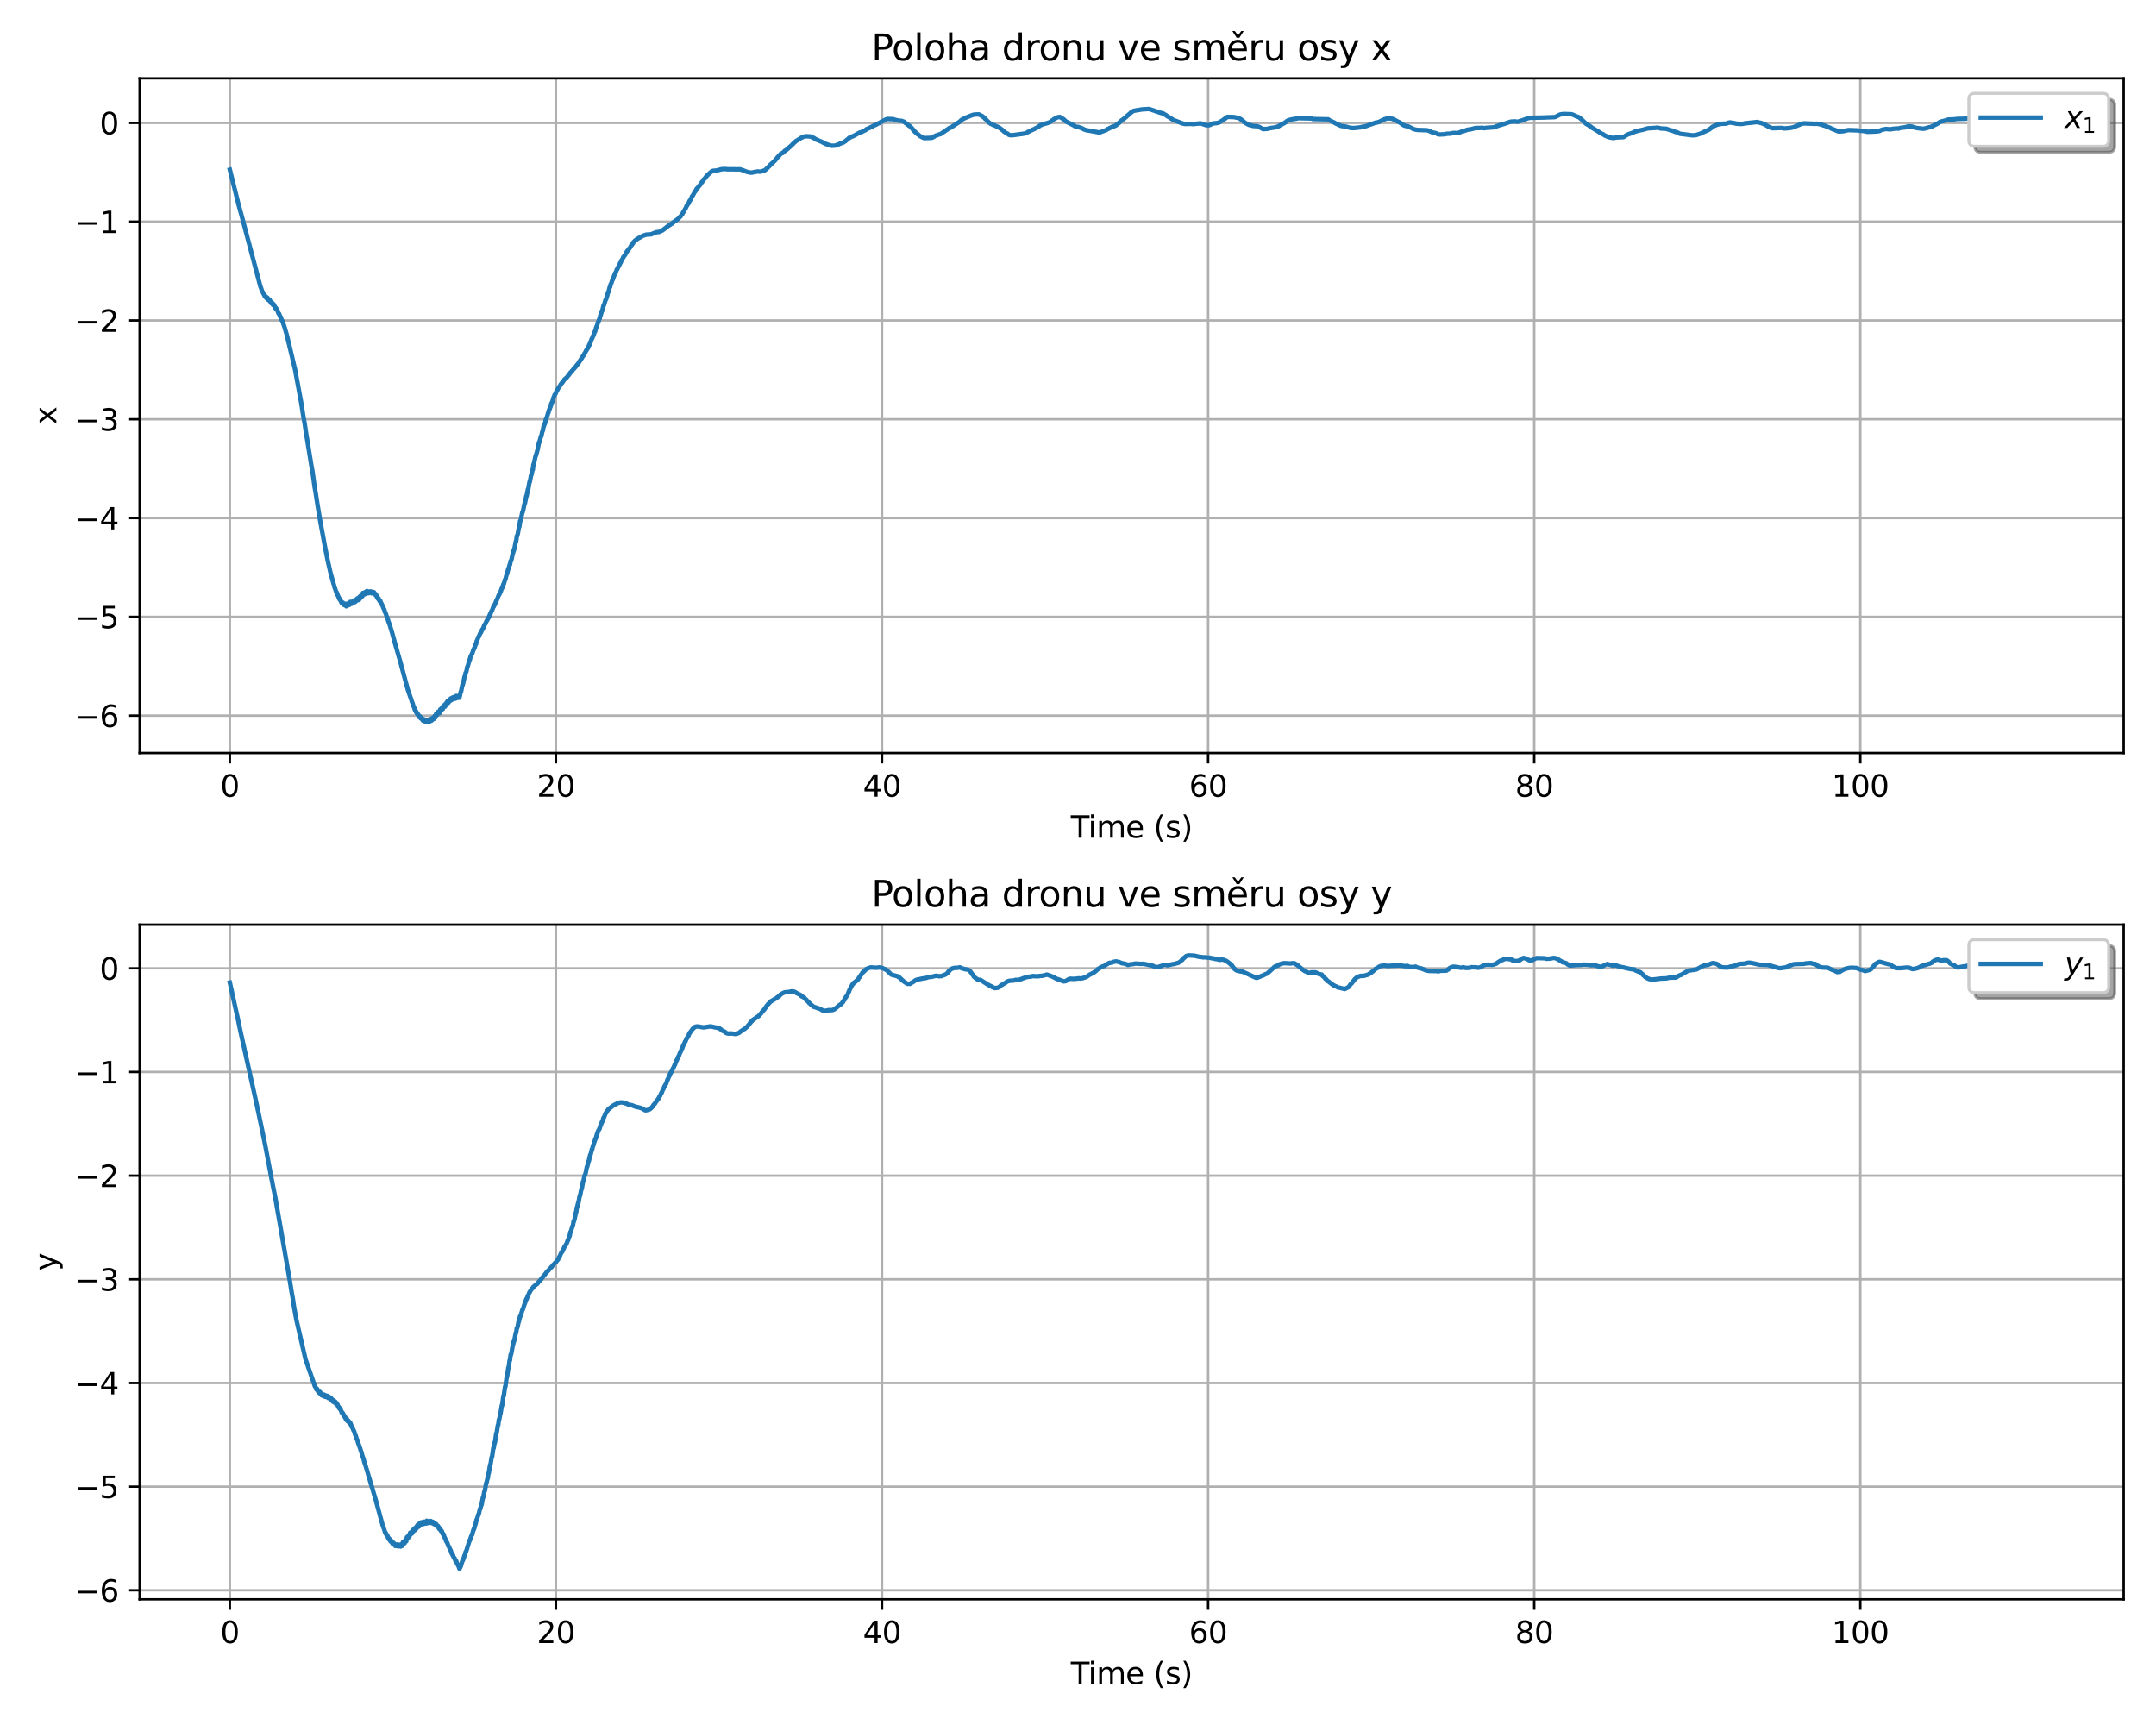 <?xml version="1.0" encoding="utf-8" standalone="no"?>
<!DOCTYPE svg PUBLIC "-//W3C//DTD SVG 1.1//EN"
  "http://www.w3.org/Graphics/SVG/1.1/DTD/svg11.dtd">
<svg xmlns:xlink="http://www.w3.org/1999/xlink" width="720pt" height="576pt" viewBox="0 0 720 576" xmlns="http://www.w3.org/2000/svg" version="1.1">
 <defs>
  <style type="text/css">*{stroke-linejoin: round; stroke-linecap: butt}</style>
 </defs>
 <g id="figure_1">
  <g id="patch_1">
   <path d="M 0 576 
L 720 576 
L 720 0 
L 0 0 
z
" style="fill: #ffffff"/>
  </g>
  <g id="axes_1">
   <g id="patch_2">
    <path d="M 46.64 251.44 
L 709.2 251.44 
L 709.2 26.16 
L 46.64 26.16 
z
" style="fill: #ffffff"/>
   </g>
   <g id="matplotlib.axis_1">
    <g id="xtick_1">
     <g id="line2d_1">
      <path d="M 76.756 251.44 
L 76.756 26.16 
" clip-path="url(#pe4f311b5ef)" style="fill: none; stroke: #b0b0b0; stroke-width: 0.8; stroke-linecap: square"/>
     </g>
     <g id="line2d_2">
      <defs>
       <path id="m40ec6bd0a9" d="M 0 0 
L 0 3.5 
" style="stroke: #000000; stroke-width: 0.8"/>
      </defs>
      <g>
       <use xlink:href="#m40ec6bd0a9" x="76.756" y="251.44" style="stroke: #000000; stroke-width: 0.8"/>
      </g>
     </g>
     <g id="text_1">
      <!-- 0 -->
      <g transform="translate(73.575 266.038)scale(0.1 -0.1)">
       <defs>
        <path id="DejaVuSans-30" d="M 2034 4250 
Q 1547 4250 1301 3770 
Q 1056 3291 1056 2328 
Q 1056 1369 1301 889 
Q 1547 409 2034 409 
Q 2525 409 2770 889 
Q 3016 1369 3016 2328 
Q 3016 3291 2770 3770 
Q 2525 4250 2034 4250 
z
M 2034 4750 
Q 2819 4750 3233 4129 
Q 3647 3509 3647 2328 
Q 3647 1150 3233 529 
Q 2819 -91 2034 -91 
Q 1250 -91 836 529 
Q 422 1150 422 2328 
Q 422 3509 836 4129 
Q 1250 4750 2034 4750 
z
" transform="scale(0.016)"/>
       </defs>
       <use xlink:href="#DejaVuSans-30"/>
      </g>
     </g>
    </g>
    <g id="xtick_2">
     <g id="line2d_3">
      <path d="M 185.657 251.44 
L 185.657 26.16 
" clip-path="url(#pe4f311b5ef)" style="fill: none; stroke: #b0b0b0; stroke-width: 0.8; stroke-linecap: square"/>
     </g>
     <g id="line2d_4">
      <g>
       <use xlink:href="#m40ec6bd0a9" x="185.657" y="251.44" style="stroke: #000000; stroke-width: 0.8"/>
      </g>
     </g>
     <g id="text_2">
      <!-- 20 -->
      <g transform="translate(179.294 266.038)scale(0.1 -0.1)">
       <defs>
        <path id="DejaVuSans-32" d="M 1228 531 
L 3431 531 
L 3431 0 
L 469 0 
L 469 531 
Q 828 903 1448 1529 
Q 2069 2156 2228 2338 
Q 2531 2678 2651 2914 
Q 2772 3150 2772 3378 
Q 2772 3750 2511 3984 
Q 2250 4219 1831 4219 
Q 1534 4219 1204 4116 
Q 875 4013 500 3803 
L 500 4441 
Q 881 4594 1212 4672 
Q 1544 4750 1819 4750 
Q 2544 4750 2975 4387 
Q 3406 4025 3406 3419 
Q 3406 3131 3298 2873 
Q 3191 2616 2906 2266 
Q 2828 2175 2409 1742 
Q 1991 1309 1228 531 
z
" transform="scale(0.016)"/>
       </defs>
       <use xlink:href="#DejaVuSans-32"/>
       <use xlink:href="#DejaVuSans-30" x="63.623"/>
      </g>
     </g>
    </g>
    <g id="xtick_3">
     <g id="line2d_5">
      <path d="M 294.558 251.44 
L 294.558 26.16 
" clip-path="url(#pe4f311b5ef)" style="fill: none; stroke: #b0b0b0; stroke-width: 0.8; stroke-linecap: square"/>
     </g>
     <g id="line2d_6">
      <g>
       <use xlink:href="#m40ec6bd0a9" x="294.558" y="251.44" style="stroke: #000000; stroke-width: 0.8"/>
      </g>
     </g>
     <g id="text_3">
      <!-- 40 -->
      <g transform="translate(288.195 266.038)scale(0.1 -0.1)">
       <defs>
        <path id="DejaVuSans-34" d="M 2419 4116 
L 825 1625 
L 2419 1625 
L 2419 4116 
z
M 2253 4666 
L 3047 4666 
L 3047 1625 
L 3713 1625 
L 3713 1100 
L 3047 1100 
L 3047 0 
L 2419 0 
L 2419 1100 
L 313 1100 
L 313 1709 
L 2253 4666 
z
" transform="scale(0.016)"/>
       </defs>
       <use xlink:href="#DejaVuSans-34"/>
       <use xlink:href="#DejaVuSans-30" x="63.623"/>
      </g>
     </g>
    </g>
    <g id="xtick_4">
     <g id="line2d_7">
      <path d="M 403.458 251.44 
L 403.458 26.16 
" clip-path="url(#pe4f311b5ef)" style="fill: none; stroke: #b0b0b0; stroke-width: 0.8; stroke-linecap: square"/>
     </g>
     <g id="line2d_8">
      <g>
       <use xlink:href="#m40ec6bd0a9" x="403.458" y="251.44" style="stroke: #000000; stroke-width: 0.8"/>
      </g>
     </g>
     <g id="text_4">
      <!-- 60 -->
      <g transform="translate(397.096 266.038)scale(0.1 -0.1)">
       <defs>
        <path id="DejaVuSans-36" d="M 2113 2584 
Q 1688 2584 1439 2293 
Q 1191 2003 1191 1497 
Q 1191 994 1439 701 
Q 1688 409 2113 409 
Q 2538 409 2786 701 
Q 3034 994 3034 1497 
Q 3034 2003 2786 2293 
Q 2538 2584 2113 2584 
z
M 3366 4563 
L 3366 3988 
Q 3128 4100 2886 4159 
Q 2644 4219 2406 4219 
Q 1781 4219 1451 3797 
Q 1122 3375 1075 2522 
Q 1259 2794 1537 2939 
Q 1816 3084 2150 3084 
Q 2853 3084 3261 2657 
Q 3669 2231 3669 1497 
Q 3669 778 3244 343 
Q 2819 -91 2113 -91 
Q 1303 -91 875 529 
Q 447 1150 447 2328 
Q 447 3434 972 4092 
Q 1497 4750 2381 4750 
Q 2619 4750 2861 4703 
Q 3103 4656 3366 4563 
z
" transform="scale(0.016)"/>
       </defs>
       <use xlink:href="#DejaVuSans-36"/>
       <use xlink:href="#DejaVuSans-30" x="63.623"/>
      </g>
     </g>
    </g>
    <g id="xtick_5">
     <g id="line2d_9">
      <path d="M 512.359 251.44 
L 512.359 26.16 
" clip-path="url(#pe4f311b5ef)" style="fill: none; stroke: #b0b0b0; stroke-width: 0.8; stroke-linecap: square"/>
     </g>
     <g id="line2d_10">
      <g>
       <use xlink:href="#m40ec6bd0a9" x="512.359" y="251.44" style="stroke: #000000; stroke-width: 0.8"/>
      </g>
     </g>
     <g id="text_5">
      <!-- 80 -->
      <g transform="translate(505.996 266.038)scale(0.1 -0.1)">
       <defs>
        <path id="DejaVuSans-38" d="M 2034 2216 
Q 1584 2216 1326 1975 
Q 1069 1734 1069 1313 
Q 1069 891 1326 650 
Q 1584 409 2034 409 
Q 2484 409 2743 651 
Q 3003 894 3003 1313 
Q 3003 1734 2745 1975 
Q 2488 2216 2034 2216 
z
M 1403 2484 
Q 997 2584 770 2862 
Q 544 3141 544 3541 
Q 544 4100 942 4425 
Q 1341 4750 2034 4750 
Q 2731 4750 3128 4425 
Q 3525 4100 3525 3541 
Q 3525 3141 3298 2862 
Q 3072 2584 2669 2484 
Q 3125 2378 3379 2068 
Q 3634 1759 3634 1313 
Q 3634 634 3220 271 
Q 2806 -91 2034 -91 
Q 1263 -91 848 271 
Q 434 634 434 1313 
Q 434 1759 690 2068 
Q 947 2378 1403 2484 
z
M 1172 3481 
Q 1172 3119 1398 2916 
Q 1625 2713 2034 2713 
Q 2441 2713 2670 2916 
Q 2900 3119 2900 3481 
Q 2900 3844 2670 4047 
Q 2441 4250 2034 4250 
Q 1625 4250 1398 4047 
Q 1172 3844 1172 3481 
z
" transform="scale(0.016)"/>
       </defs>
       <use xlink:href="#DejaVuSans-38"/>
       <use xlink:href="#DejaVuSans-30" x="63.623"/>
      </g>
     </g>
    </g>
    <g id="xtick_6">
     <g id="line2d_11">
      <path d="M 621.259 251.44 
L 621.259 26.16 
" clip-path="url(#pe4f311b5ef)" style="fill: none; stroke: #b0b0b0; stroke-width: 0.8; stroke-linecap: square"/>
     </g>
     <g id="line2d_12">
      <g>
       <use xlink:href="#m40ec6bd0a9" x="621.259" y="251.44" style="stroke: #000000; stroke-width: 0.8"/>
      </g>
     </g>
     <g id="text_6">
      <!-- 100 -->
      <g transform="translate(611.715 266.038)scale(0.1 -0.1)">
       <defs>
        <path id="DejaVuSans-31" d="M 794 531 
L 1825 531 
L 1825 4091 
L 703 3866 
L 703 4441 
L 1819 4666 
L 2450 4666 
L 2450 531 
L 3481 531 
L 3481 0 
L 794 0 
L 794 531 
z
" transform="scale(0.016)"/>
       </defs>
       <use xlink:href="#DejaVuSans-31"/>
       <use xlink:href="#DejaVuSans-30" x="63.623"/>
       <use xlink:href="#DejaVuSans-30" x="127.246"/>
      </g>
     </g>
    </g>
    <g id="text_7">
     <!-- Time (s) -->
     <g transform="translate(357.591 279.717)scale(0.1 -0.1)">
      <defs>
       <path id="DejaVuSans-54" d="M -19 4666 
L 3928 4666 
L 3928 4134 
L 2272 4134 
L 2272 0 
L 1638 0 
L 1638 4134 
L -19 4134 
L -19 4666 
z
" transform="scale(0.016)"/>
       <path id="DejaVuSans-69" d="M 603 3500 
L 1178 3500 
L 1178 0 
L 603 0 
L 603 3500 
z
M 603 4863 
L 1178 4863 
L 1178 4134 
L 603 4134 
L 603 4863 
z
" transform="scale(0.016)"/>
       <path id="DejaVuSans-6d" d="M 3328 2828 
Q 3544 3216 3844 3400 
Q 4144 3584 4550 3584 
Q 5097 3584 5394 3201 
Q 5691 2819 5691 2113 
L 5691 0 
L 5113 0 
L 5113 2094 
Q 5113 2597 4934 2840 
Q 4756 3084 4391 3084 
Q 3944 3084 3684 2787 
Q 3425 2491 3425 1978 
L 3425 0 
L 2847 0 
L 2847 2094 
Q 2847 2600 2669 2842 
Q 2491 3084 2119 3084 
Q 1678 3084 1418 2786 
Q 1159 2488 1159 1978 
L 1159 0 
L 581 0 
L 581 3500 
L 1159 3500 
L 1159 2956 
Q 1356 3278 1631 3431 
Q 1906 3584 2284 3584 
Q 2666 3584 2933 3390 
Q 3200 3197 3328 2828 
z
" transform="scale(0.016)"/>
       <path id="DejaVuSans-65" d="M 3597 1894 
L 3597 1613 
L 953 1613 
Q 991 1019 1311 708 
Q 1631 397 2203 397 
Q 2534 397 2845 478 
Q 3156 559 3463 722 
L 3463 178 
Q 3153 47 2828 -22 
Q 2503 -91 2169 -91 
Q 1331 -91 842 396 
Q 353 884 353 1716 
Q 353 2575 817 3079 
Q 1281 3584 2069 3584 
Q 2775 3584 3186 3129 
Q 3597 2675 3597 1894 
z
M 3022 2063 
Q 3016 2534 2758 2815 
Q 2500 3097 2075 3097 
Q 1594 3097 1305 2825 
Q 1016 2553 972 2059 
L 3022 2063 
z
" transform="scale(0.016)"/>
       <path id="DejaVuSans-20" transform="scale(0.016)"/>
       <path id="DejaVuSans-28" d="M 1984 4856 
Q 1566 4138 1362 3434 
Q 1159 2731 1159 2009 
Q 1159 1288 1364 580 
Q 1569 -128 1984 -844 
L 1484 -844 
Q 1016 -109 783 600 
Q 550 1309 550 2009 
Q 550 2706 781 3412 
Q 1013 4119 1484 4856 
L 1984 4856 
z
" transform="scale(0.016)"/>
       <path id="DejaVuSans-73" d="M 2834 3397 
L 2834 2853 
Q 2591 2978 2328 3040 
Q 2066 3103 1784 3103 
Q 1356 3103 1142 2972 
Q 928 2841 928 2578 
Q 928 2378 1081 2264 
Q 1234 2150 1697 2047 
L 1894 2003 
Q 2506 1872 2764 1633 
Q 3022 1394 3022 966 
Q 3022 478 2636 193 
Q 2250 -91 1575 -91 
Q 1294 -91 989 -36 
Q 684 19 347 128 
L 347 722 
Q 666 556 975 473 
Q 1284 391 1588 391 
Q 1994 391 2212 530 
Q 2431 669 2431 922 
Q 2431 1156 2273 1281 
Q 2116 1406 1581 1522 
L 1381 1569 
Q 847 1681 609 1914 
Q 372 2147 372 2553 
Q 372 3047 722 3315 
Q 1072 3584 1716 3584 
Q 2034 3584 2315 3537 
Q 2597 3491 2834 3397 
z
" transform="scale(0.016)"/>
       <path id="DejaVuSans-29" d="M 513 4856 
L 1013 4856 
Q 1481 4119 1714 3412 
Q 1947 2706 1947 2009 
Q 1947 1309 1714 600 
Q 1481 -109 1013 -844 
L 513 -844 
Q 928 -128 1133 580 
Q 1338 1288 1338 2009 
Q 1338 2731 1133 3434 
Q 928 4138 513 4856 
z
" transform="scale(0.016)"/>
      </defs>
      <use xlink:href="#DejaVuSans-54"/>
      <use xlink:href="#DejaVuSans-69" x="57.959"/>
      <use xlink:href="#DejaVuSans-6d" x="85.742"/>
      <use xlink:href="#DejaVuSans-65" x="183.154"/>
      <use xlink:href="#DejaVuSans-20" x="244.678"/>
      <use xlink:href="#DejaVuSans-28" x="276.465"/>
      <use xlink:href="#DejaVuSans-73" x="315.479"/>
      <use xlink:href="#DejaVuSans-29" x="367.578"/>
     </g>
    </g>
   </g>
   <g id="matplotlib.axis_2">
    <g id="ytick_1">
     <g id="line2d_13">
      <path d="M 46.64 238.969 
L 709.2 238.969 
" clip-path="url(#pe4f311b5ef)" style="fill: none; stroke: #b0b0b0; stroke-width: 0.8; stroke-linecap: square"/>
     </g>
     <g id="line2d_14">
      <defs>
       <path id="m1ecd64456a" d="M 0 0 
L -3.5 0 
" style="stroke: #000000; stroke-width: 0.8"/>
      </defs>
      <g>
       <use xlink:href="#m1ecd64456a" x="46.64" y="238.969" style="stroke: #000000; stroke-width: 0.8"/>
      </g>
     </g>
     <g id="text_8">
      <!-- −6 -->
      <g transform="translate(24.898 242.768)scale(0.1 -0.1)">
       <defs>
        <path id="DejaVuSans-2212" d="M 678 2272 
L 4684 2272 
L 4684 1741 
L 678 1741 
L 678 2272 
z
" transform="scale(0.016)"/>
       </defs>
       <use xlink:href="#DejaVuSans-2212"/>
       <use xlink:href="#DejaVuSans-36" x="83.789"/>
      </g>
     </g>
    </g>
    <g id="ytick_2">
     <g id="line2d_15">
      <path d="M 46.64 205.978 
L 709.2 205.978 
" clip-path="url(#pe4f311b5ef)" style="fill: none; stroke: #b0b0b0; stroke-width: 0.8; stroke-linecap: square"/>
     </g>
     <g id="line2d_16">
      <g>
       <use xlink:href="#m1ecd64456a" x="46.64" y="205.978" style="stroke: #000000; stroke-width: 0.8"/>
      </g>
     </g>
     <g id="text_9">
      <!-- −5 -->
      <g transform="translate(24.898 209.778)scale(0.1 -0.1)">
       <defs>
        <path id="DejaVuSans-35" d="M 691 4666 
L 3169 4666 
L 3169 4134 
L 1269 4134 
L 1269 2991 
Q 1406 3038 1543 3061 
Q 1681 3084 1819 3084 
Q 2600 3084 3056 2656 
Q 3513 2228 3513 1497 
Q 3513 744 3044 326 
Q 2575 -91 1722 -91 
Q 1428 -91 1123 -41 
Q 819 9 494 109 
L 494 744 
Q 775 591 1075 516 
Q 1375 441 1709 441 
Q 2250 441 2565 725 
Q 2881 1009 2881 1497 
Q 2881 1984 2565 2268 
Q 2250 2553 1709 2553 
Q 1456 2553 1204 2497 
Q 953 2441 691 2322 
L 691 4666 
z
" transform="scale(0.016)"/>
       </defs>
       <use xlink:href="#DejaVuSans-2212"/>
       <use xlink:href="#DejaVuSans-35" x="83.789"/>
      </g>
     </g>
    </g>
    <g id="ytick_3">
     <g id="line2d_17">
      <path d="M 46.64 172.988 
L 709.2 172.988 
" clip-path="url(#pe4f311b5ef)" style="fill: none; stroke: #b0b0b0; stroke-width: 0.8; stroke-linecap: square"/>
     </g>
     <g id="line2d_18">
      <g>
       <use xlink:href="#m1ecd64456a" x="46.64" y="172.988" style="stroke: #000000; stroke-width: 0.8"/>
      </g>
     </g>
     <g id="text_10">
      <!-- −4 -->
      <g transform="translate(24.898 176.787)scale(0.1 -0.1)">
       <use xlink:href="#DejaVuSans-2212"/>
       <use xlink:href="#DejaVuSans-34" x="83.789"/>
      </g>
     </g>
    </g>
    <g id="ytick_4">
     <g id="line2d_19">
      <path d="M 46.64 139.998 
L 709.2 139.998 
" clip-path="url(#pe4f311b5ef)" style="fill: none; stroke: #b0b0b0; stroke-width: 0.8; stroke-linecap: square"/>
     </g>
     <g id="line2d_20">
      <g>
       <use xlink:href="#m1ecd64456a" x="46.64" y="139.998" style="stroke: #000000; stroke-width: 0.8"/>
      </g>
     </g>
     <g id="text_11">
      <!-- −3 -->
      <g transform="translate(24.898 143.797)scale(0.1 -0.1)">
       <defs>
        <path id="DejaVuSans-33" d="M 2597 2516 
Q 3050 2419 3304 2112 
Q 3559 1806 3559 1356 
Q 3559 666 3084 287 
Q 2609 -91 1734 -91 
Q 1441 -91 1130 -33 
Q 819 25 488 141 
L 488 750 
Q 750 597 1062 519 
Q 1375 441 1716 441 
Q 2309 441 2620 675 
Q 2931 909 2931 1356 
Q 2931 1769 2642 2001 
Q 2353 2234 1838 2234 
L 1294 2234 
L 1294 2753 
L 1863 2753 
Q 2328 2753 2575 2939 
Q 2822 3125 2822 3475 
Q 2822 3834 2567 4026 
Q 2313 4219 1838 4219 
Q 1578 4219 1281 4162 
Q 984 4106 628 3988 
L 628 4550 
Q 988 4650 1302 4700 
Q 1616 4750 1894 4750 
Q 2613 4750 3031 4423 
Q 3450 4097 3450 3541 
Q 3450 3153 3228 2886 
Q 3006 2619 2597 2516 
z
" transform="scale(0.016)"/>
       </defs>
       <use xlink:href="#DejaVuSans-2212"/>
       <use xlink:href="#DejaVuSans-33" x="83.789"/>
      </g>
     </g>
    </g>
    <g id="ytick_5">
     <g id="line2d_21">
      <path d="M 46.64 107.007 
L 709.2 107.007 
" clip-path="url(#pe4f311b5ef)" style="fill: none; stroke: #b0b0b0; stroke-width: 0.8; stroke-linecap: square"/>
     </g>
     <g id="line2d_22">
      <g>
       <use xlink:href="#m1ecd64456a" x="46.64" y="107.007" style="stroke: #000000; stroke-width: 0.8"/>
      </g>
     </g>
     <g id="text_12">
      <!-- −2 -->
      <g transform="translate(24.898 110.807)scale(0.1 -0.1)">
       <use xlink:href="#DejaVuSans-2212"/>
       <use xlink:href="#DejaVuSans-32" x="83.789"/>
      </g>
     </g>
    </g>
    <g id="ytick_6">
     <g id="line2d_23">
      <path d="M 46.64 74.017 
L 709.2 74.017 
" clip-path="url(#pe4f311b5ef)" style="fill: none; stroke: #b0b0b0; stroke-width: 0.8; stroke-linecap: square"/>
     </g>
     <g id="line2d_24">
      <g>
       <use xlink:href="#m1ecd64456a" x="46.64" y="74.017" style="stroke: #000000; stroke-width: 0.8"/>
      </g>
     </g>
     <g id="text_13">
      <!-- −1 -->
      <g transform="translate(24.898 77.816)scale(0.1 -0.1)">
       <use xlink:href="#DejaVuSans-2212"/>
       <use xlink:href="#DejaVuSans-31" x="83.789"/>
      </g>
     </g>
    </g>
    <g id="ytick_7">
     <g id="line2d_25">
      <path d="M 46.64 41.027 
L 709.2 41.027 
" clip-path="url(#pe4f311b5ef)" style="fill: none; stroke: #b0b0b0; stroke-width: 0.8; stroke-linecap: square"/>
     </g>
     <g id="line2d_26">
      <g>
       <use xlink:href="#m1ecd64456a" x="46.64" y="41.027" style="stroke: #000000; stroke-width: 0.8"/>
      </g>
     </g>
     <g id="text_14">
      <!-- 0 -->
      <g transform="translate(33.278 44.826)scale(0.1 -0.1)">
       <use xlink:href="#DejaVuSans-30"/>
      </g>
     </g>
    </g>
    <g id="text_15">
     <!-- x -->
     <g transform="translate(18.818 141.759)rotate(-90)scale(0.1 -0.1)">
      <defs>
       <path id="DejaVuSans-78" d="M 3513 3500 
L 2247 1797 
L 3578 0 
L 2900 0 
L 1881 1375 
L 863 0 
L 184 0 
L 1544 1831 
L 300 3500 
L 978 3500 
L 1906 2253 
L 2834 3500 
L 3513 3500 
z
" transform="scale(0.016)"/>
      </defs>
      <use xlink:href="#DejaVuSans-78"/>
     </g>
    </g>
   </g>
   <g id="line2d_27">
    <path d="M 76.756 56.668 
L 79.704 68.461 
L 80.568 71.558 
L 81.444 74.842 
L 86.993 95.783 
L 87.102 95.962 
L 87.43 96.966 
L 88.519 99.092 
L 88.625 99.029 
L 88.737 98.954 
L 88.844 99.42 
L 88.955 99.196 
L 89.064 99.662 
L 89.281 99.374 
L 89.388 99.841 
L 89.498 99.695 
L 89.607 100.162 
L 89.824 99.904 
L 89.936 100.371 
L 90.044 100.112 
L 90.156 100.578 
L 90.26 100.463 
L 90.371 100.93 
L 90.478 100.8 
L 90.586 101.267 
L 90.813 100.998 
L 90.918 101.465 
L 91.023 101.337 
L 91.135 101.804 
L 91.35 101.538 
L 91.458 102.004 
L 91.582 101.956 
L 91.683 102.422 
L 91.786 102.378 
L 91.895 102.845 
L 92.114 102.774 
L 92.226 103.24 
L 92.334 103.092 
L 92.548 103.542 
L 92.656 103.613 
L 92.982 104.619 
L 93.206 104.771 
L 93.528 105.685 
L 93.748 105.867 
L 94.073 106.894 
L 94.293 107.106 
L 94.616 108.079 
L 95.054 109.351 
L 95.487 110.882 
L 95.814 111.969 
L 98.535 123.385 
L 100.609 134.589 
L 101.368 139.439 
L 101.696 141.168 
L 102.347 145.452 
L 102.568 146.719 
L 103.11 150.04 
L 103.981 155.448 
L 104.315 157.208 
L 105.071 162.617 
L 105.398 164.441 
L 105.942 167.998 
L 106.594 171.974 
L 106.815 173.249 
L 107.364 176.306 
L 107.793 178.578 
L 108.447 182.18 
L 108.891 184.396 
L 109.427 187.116 
L 110.408 191.421 
L 111.821 196.411 
L 111.933 196.616 
L 112.265 197.699 
L 112.481 197.839 
L 112.807 198.879 
L 112.913 198.991 
L 113.128 199.545 
L 113.239 199.611 
L 113.347 200.077 
L 113.456 200.013 
L 113.677 200.497 
L 113.782 200.493 
L 113.892 200.959 
L 114 200.933 
L 114.11 201.399 
L 114.329 201.135 
L 114.438 201.602 
L 114.544 201.277 
L 114.654 201.744 
L 114.765 201.556 
L 114.872 202.022 
L 115.09 201.569 
L 115.198 202.036 
L 115.306 201.792 
L 115.419 202.258 
L 115.529 201.987 
L 115.635 202.453 
L 115.851 201.588 
L 115.96 202.055 
L 116.071 201.708 
L 116.177 202.174 
L 116.396 201.423 
L 116.505 201.89 
L 116.62 201.503 
L 116.725 201.969 
L 116.947 200.985 
L 117.049 201.452 
L 117.157 201.068 
L 117.27 201.534 
L 117.377 201.144 
L 117.489 201.61 
L 117.704 200.865 
L 117.812 201.331 
L 117.921 200.765 
L 118.03 201.232 
L 118.248 200.486 
L 118.355 200.953 
L 118.466 200.574 
L 118.575 201.041 
L 118.792 200.259 
L 118.901 200.726 
L 119.013 200.117 
L 119.119 200.584 
L 119.337 199.789 
L 119.444 200.256 
L 119.555 199.851 
L 119.662 200.318 
L 119.773 199.878 
L 119.885 200.344 
L 120.099 199.216 
L 120.211 199.682 
L 120.317 199.223 
L 120.426 199.689 
L 120.651 198.708 
L 120.754 199.174 
L 120.86 198.696 
L 120.969 199.163 
L 121.189 197.986 
L 121.311 198.453 
L 121.408 197.994 
L 121.515 198.46 
L 121.624 198.012 
L 121.736 198.478 
L 121.949 197.704 
L 122.061 198.171 
L 122.168 197.802 
L 122.277 198.268 
L 122.5 197.354 
L 122.607 197.821 
L 122.713 197.483 
L 122.822 197.949 
L 122.933 197.621 
L 123.039 198.087 
L 123.257 197.502 
L 123.365 197.968 
L 123.478 197.529 
L 123.585 197.996 
L 123.803 197.479 
L 123.91 197.946 
L 124.021 197.659 
L 124.128 198.126 
L 124.347 197.601 
L 124.457 198.067 
L 124.566 197.67 
L 124.675 198.137 
L 124.89 197.754 
L 125 198.221 
L 125.108 198.052 
L 125.217 198.519 
L 125.434 198.366 
L 125.545 198.833 
L 125.654 198.652 
L 125.762 199.119 
L 125.872 199.066 
L 125.981 199.532 
L 126.089 199.454 
L 126.198 199.921 
L 126.42 199.809 
L 126.523 200.275 
L 126.634 200.237 
L 126.742 200.703 
L 126.96 200.523 
L 127.286 201.454 
L 127.398 201.507 
L 127.614 202.053 
L 127.723 202.144 
L 128.049 203.093 
L 128.266 203.365 
L 128.592 204.453 
L 128.81 204.801 
L 129.139 205.859 
L 129.357 206.273 
L 129.682 207.419 
L 130.119 208.543 
L 130.553 210.007 
L 130.881 211.067 
L 131.539 213.433 
L 131.969 215.046 
L 132.951 218.445 
L 133.386 219.954 
L 133.604 220.675 
L 135.348 227.182 
L 136.217 230.35 
L 137.414 233.833 
L 137.632 234.513 
L 137.744 234.719 
L 138.067 235.789 
L 138.286 236.145 
L 138.612 237.195 
L 138.833 237.315 
L 138.94 237.782 
L 139.047 237.715 
L 139.159 238.181 
L 139.265 238.155 
L 139.373 238.119 
L 139.485 238.586 
L 139.592 238.54 
L 139.702 239.007 
L 139.81 238.951 
L 139.921 239.418 
L 140.136 239.06 
L 140.246 239.526 
L 140.356 239.407 
L 140.465 239.873 
L 140.681 239.577 
L 140.791 240.044 
L 140.899 239.878 
L 141.01 240.345 
L 141.118 240.171 
L 141.226 240.637 
L 141.444 240.118 
L 141.554 240.585 
L 141.661 240.392 
L 141.769 240.859 
L 141.987 240.441 
L 142.098 240.908 
L 142.205 240.683 
L 142.315 241.149 
L 142.532 240.466 
L 142.644 240.933 
L 142.751 240.603 
L 142.86 241.07 
L 142.969 240.733 
L 143.08 241.2 
L 143.294 240.5 
L 143.403 240.967 
L 143.511 240.369 
L 143.624 240.835 
L 143.842 240.053 
L 143.947 240.519 
L 144.058 240.129 
L 144.167 240.596 
L 144.383 239.802 
L 144.496 240.268 
L 144.602 239.641 
L 144.71 240.108 
L 144.82 239.609 
L 144.929 240.075 
L 145.145 239.075 
L 145.255 239.542 
L 145.364 239.04 
L 145.475 239.507 
L 145.691 238.252 
L 145.799 238.718 
L 145.911 238.209 
L 146.02 238.676 
L 146.237 237.708 
L 146.344 238.175 
L 146.454 237.694 
L 146.56 238.161 
L 146.674 237.675 
L 146.779 238.142 
L 146.997 236.894 
L 147.107 237.36 
L 147.216 236.851 
L 147.324 237.317 
L 147.542 236.321 
L 147.65 236.788 
L 147.762 236.31 
L 147.87 236.777 
L 148.087 235.569 
L 148.198 236.036 
L 148.304 235.53 
L 148.412 235.997 
L 148.523 235.491 
L 148.632 235.958 
L 148.848 234.954 
L 148.962 235.421 
L 149.071 234.702 
L 149.176 235.169 
L 149.392 234.207 
L 149.502 234.674 
L 149.611 234.224 
L 149.719 234.691 
L 149.94 233.81 
L 150.049 234.277 
L 150.156 233.611 
L 150.266 234.078 
L 150.483 233.247 
L 150.59 233.713 
L 150.699 233.3 
L 150.811 233.767 
L 151.029 232.98 
L 151.134 233.447 
L 151.245 232.863 
L 151.353 233.329 
L 151.467 232.957 
L 151.572 233.424 
L 151.794 232.718 
L 151.898 233.185 
L 152.006 232.841 
L 152.115 233.307 
L 152.334 232.393 
L 152.442 232.859 
L 152.55 232.482 
L 152.659 232.949 
L 152.771 232.581 
L 152.89 233.048 
L 153.095 232.359 
L 153.206 232.825 
L 153.315 232.507 
L 153.423 232.973 
L 153.86 230.976 
L 153.968 230.976 
L 154.403 228.731 
L 154.516 228.731 
L 154.731 227.869 
L 155.168 225.884 
L 155.274 225.884 
L 155.492 224.661 
L 155.602 224.661 
L 155.82 223.907 
L 156.035 222.687 
L 156.145 222.687 
L 156.471 221.502 
L 156.798 220.306 
L 156.908 220.306 
L 157.124 219.291 
L 157.233 219.291 
L 157.561 218.361 
L 157.67 218.361 
L 158.107 216.893 
L 158.214 216.893 
L 158.323 216.454 
L 158.439 216.454 
L 158.868 215.079 
L 158.978 215.079 
L 159.193 214.045 
L 159.302 214.045 
L 159.738 212.72 
L 159.849 212.72 
L 160.176 211.897 
L 160.503 211.229 
L 160.61 211.229 
L 161.045 210.185 
L 161.156 210.185 
L 161.372 209.751 
L 161.808 208.577 
L 161.919 208.577 
L 162.133 208.195 
L 162.57 207.185 
L 162.679 207.185 
L 163.115 206.23 
L 163.224 206.23 
L 163.659 205.057 
L 163.767 205.057 
L 164.203 203.888 
L 164.314 203.888 
L 164.748 202.62 
L 164.859 202.62 
L 165.187 201.852 
L 165.292 201.852 
L 165.728 200.572 
L 165.837 200.572 
L 166.164 199.76 
L 166.599 198.616 
L 166.708 198.616 
L 166.926 198.116 
L 167.148 197.708 
L 167.58 196.418 
L 167.69 196.418 
L 168.126 195.009 
L 168.235 195.009 
L 168.669 193.513 
L 168.777 193.513 
L 169.213 191.653 
L 169.329 191.653 
L 169.757 189.842 
L 169.868 189.842 
L 170.195 188.552 
L 170.306 188.552 
L 170.521 187.337 
L 170.634 187.337 
L 170.845 186.709 
L 171.284 184.503 
L 171.39 184.503 
L 171.5 183.776 
L 171.62 183.776 
L 171.825 183.049 
L 172.262 180.749 
L 172.372 180.749 
L 172.59 178.997 
L 172.702 178.997 
L 172.916 178.206 
L 173.35 175.815 
L 173.46 175.815 
L 173.679 173.991 
L 173.806 173.991 
L 174.004 173.22 
L 174.44 170.998 
L 174.552 170.998 
L 174.767 170.106 
L 175.202 167.995 
L 175.311 167.995 
L 175.746 165.653 
L 175.858 165.653 
L 176.292 163.389 
L 176.4 163.389 
L 176.836 160.875 
L 176.946 160.875 
L 177.381 158.491 
L 177.492 158.491 
L 177.817 156.847 
L 177.925 156.847 
L 178.145 155.066 
L 178.253 155.066 
L 178.578 153.541 
L 178.905 152.064 
L 179.014 152.064 
L 179.232 151.164 
L 179.452 150.452 
L 179.994 147.762 
L 180.104 147.762 
L 180.321 146.948 
L 180.651 145.674 
L 180.76 145.674 
L 181.191 143.752 
L 181.301 143.752 
L 181.518 142.336 
L 181.647 142.336 
L 181.736 141.749 
L 181.853 141.749 
L 182.068 141.17 
L 182.282 140.041 
L 182.391 140.041 
L 182.611 139.372 
L 182.935 138.326 
L 183.044 137.806 
L 183.16 137.806 
L 183.375 136.785 
L 183.481 136.785 
L 183.701 136.163 
L 183.914 135.646 
L 184.136 134.644 
L 184.251 134.644 
L 184.459 134.16 
L 184.894 132.632 
L 185.003 132.632 
L 185.221 131.807 
L 185.33 131.807 
L 185.547 131.416 
L 185.985 130.292 
L 186.093 130.292 
L 186.421 129.675 
L 186.746 129.133 
L 186.856 129.133 
L 187.29 128.263 
L 187.4 128.263 
L 187.725 127.719 
L 187.845 127.719 
L 188.163 127.193 
L 188.597 126.572 
L 188.705 126.572 
L 189.035 126.212 
L 189.143 126.212 
L 189.47 125.787 
L 189.904 125.195 
L 190.013 125.195 
L 190.448 124.444 
L 190.558 124.444 
L 190.994 123.848 
L 191.102 123.848 
L 191.536 123.201 
L 191.648 123.201 
L 192.081 122.586 
L 192.192 122.586 
L 192.628 121.892 
L 192.737 121.892 
L 193.063 121.386 
L 193.171 121.386 
L 193.605 120.507 
L 193.715 120.507 
L 194.151 119.67 
L 194.262 119.67 
L 194.696 118.831 
L 194.806 118.831 
L 195.244 117.935 
L 195.348 117.935 
L 195.785 116.936 
L 195.895 116.936 
L 196.224 116.277 
L 196.328 116.277 
L 196.769 115.165 
L 196.876 115.165 
L 197.091 114.272 
L 197.202 114.272 
L 197.637 113.048 
L 197.753 113.048 
L 198.072 112.094 
L 198.183 112.094 
L 198.619 110.735 
L 198.726 110.735 
L 199.161 109.13 
L 199.27 109.13 
L 199.705 107.548 
L 199.813 107.548 
L 200.141 106.478 
L 200.249 106.478 
L 200.468 105.308 
L 200.576 105.308 
L 201.011 103.79 
L 201.121 103.79 
L 201.555 101.974 
L 201.669 101.974 
L 201.992 100.916 
L 202.32 99.886 
L 202.427 99.886 
L 202.647 99.204 
L 203.08 97.537 
L 203.19 97.537 
L 203.625 95.846 
L 203.736 95.846 
L 203.952 94.854 
L 204.062 94.854 
L 204.497 93.413 
L 204.604 93.413 
L 204.824 92.831 
L 205.149 91.912 
L 205.477 91.125 
L 205.589 91.125 
L 206.02 89.922 
L 206.13 89.922 
L 206.566 88.901 
L 206.676 88.901 
L 207.115 87.792 
L 207.219 87.792 
L 207.654 86.784 
L 207.763 86.784 
L 208.199 85.765 
L 208.309 85.765 
L 208.636 85.172 
L 208.745 85.172 
L 209.18 84.21 
L 209.291 84.21 
L 209.505 83.722 
L 209.615 83.722 
L 210.049 83.054 
L 210.16 83.054 
L 210.377 82.716 
L 210.813 81.905 
L 210.92 81.905 
L 211.251 81.331 
L 211.358 81.331 
L 211.575 80.805 
L 211.683 80.805 
L 212.126 80.262 
L 212.229 80.262 
L 212.556 79.939 
L 212.666 79.939 
L 212.99 79.683 
L 213.429 79.409 
L 213.535 79.409 
L 213.861 79.19 
L 214.19 79.005 
L 214.408 78.904 
L 214.733 78.681 
L 215.061 78.598 
L 215.822 78.348 
L 217.455 78.242 
L 218.109 77.964 
L 218.435 77.796 
L 218.764 77.719 
L 219.198 77.532 
L 220.178 77.436 
L 221.266 76.909 
L 221.593 76.606 
L 221.702 76.606 
L 222.139 76.201 
L 222.248 76.201 
L 222.682 75.756 
L 222.793 75.756 
L 223.227 75.332 
L 223.565 75.236 
L 223.882 74.998 
L 224.21 74.727 
L 224.318 74.727 
L 224.754 74.273 
L 224.86 74.273 
L 225.296 73.908 
L 225.406 73.908 
L 225.841 73.491 
L 225.949 73.491 
L 226.386 73.099 
L 226.496 73.099 
L 227.147 72.308 
L 227.259 72.308 
L 227.693 71.588 
L 227.802 71.588 
L 228.238 70.695 
L 228.344 70.695 
L 228.789 69.767 
L 228.889 69.767 
L 229.325 68.686 
L 229.435 68.686 
L 229.763 68.048 
L 229.871 68.048 
L 230.307 67.028 
L 230.417 67.028 
L 230.744 66.398 
L 231.176 65.426 
L 231.285 65.426 
L 231.503 65.019 
L 231.831 64.408 
L 232.156 63.825 
L 232.268 63.825 
L 232.702 62.954 
L 232.815 62.954 
L 233.028 62.693 
L 233.464 62.066 
L 233.572 62.066 
L 233.899 61.571 
L 234.338 60.877 
L 234.446 60.877 
L 234.881 60.043 
L 234.99 60.043 
L 235.317 59.574 
L 235.424 59.574 
L 235.86 58.869 
L 235.968 58.869 
L 236.404 58.279 
L 236.516 58.279 
L 236.948 57.803 
L 237.057 57.803 
L 237.493 57.329 
L 237.602 57.329 
L 237.824 57.175 
L 238.039 57.039 
L 239.236 56.946 
L 239.784 56.808 
L 240.978 56.494 
L 242.177 56.431 
L 242.942 56.524 
L 246.641 56.539 
L 247.08 56.524 
L 248.275 56.904 
L 248.601 57.061 
L 248.82 57.13 
L 249.366 57.355 
L 249.8 57.466 
L 250.345 57.589 
L 251.106 57.638 
L 251.867 57.451 
L 253.178 57.241 
L 253.828 57.348 
L 255.354 56.904 
L 255.679 56.593 
L 255.789 56.593 
L 256.223 56.065 
L 256.337 56.065 
L 256.768 55.534 
L 256.877 55.534 
L 257.1 55.291 
L 257.316 54.926 
L 257.426 54.926 
L 257.857 54.472 
L 257.967 54.472 
L 258.294 54.08 
L 258.621 53.713 
L 258.729 53.713 
L 259.164 53.104 
L 259.275 53.104 
L 259.711 52.422 
L 259.822 52.422 
L 260.147 51.97 
L 260.256 51.97 
L 260.692 51.382 
L 260.908 51.281 
L 261.232 51.11 
L 261.342 51.11 
L 262.104 50.342 
L 262.217 50.342 
L 262.539 50.047 
L 262.652 50.047 
L 263.088 49.606 
L 263.193 49.606 
L 263.629 49.098 
L 263.741 49.098 
L 264.176 48.648 
L 264.284 48.648 
L 264.718 48.081 
L 264.827 48.081 
L 265.262 47.525 
L 265.374 47.525 
L 265.7 47.197 
L 266.027 46.944 
L 266.352 46.844 
L 266.788 46.48 
L 266.896 46.48 
L 267.222 46.229 
L 267.66 45.947 
L 267.985 45.849 
L 268.313 45.675 
L 268.749 45.564 
L 269.183 45.481 
L 270.711 45.572 
L 271.907 46.137 
L 272.344 46.465 
L 272.458 46.465 
L 272.667 46.663 
L 272.994 46.729 
L 273.432 46.943 
L 273.648 47.035 
L 273.976 47.188 
L 274.303 47.26 
L 275.067 47.724 
L 275.392 47.82 
L 275.826 48.097 
L 276.154 48.17 
L 277.679 48.673 
L 278.878 48.617 
L 279.529 48.376 
L 279.856 48.301 
L 280.62 47.914 
L 280.945 47.839 
L 281.6 47.551 
L 281.708 47.551 
L 282.142 47.205 
L 282.253 47.205 
L 282.905 46.593 
L 283.014 46.593 
L 283.449 46.143 
L 283.559 46.143 
L 283.779 45.881 
L 284.102 45.796 
L 284.538 45.567 
L 284.864 45.496 
L 287.152 44.224 
L 287.591 44.15 
L 289.114 43.386 
L 289.331 43.127 
L 289.658 43.039 
L 290.092 42.781 
L 290.422 42.685 
L 290.855 42.412 
L 291.181 42.31 
L 291.617 42.024 
L 291.836 41.946 
L 292.161 41.775 
L 292.492 41.682 
L 292.814 41.478 
L 293.253 41.218 
L 293.58 41.13 
L 293.903 40.914 
L 294.34 40.641 
L 294.67 40.557 
L 295.102 40.264 
L 295.321 40.178 
L 295.865 39.879 
L 296.082 39.816 
L 296.409 39.722 
L 298.369 39.801 
L 299.022 40.061 
L 299.46 40.138 
L 300.002 40.256 
L 300.546 40.331 
L 301.091 40.344 
L 301.744 40.62 
L 301.854 40.62 
L 302.072 40.784 
L 302.507 41.177 
L 302.615 41.177 
L 303.05 41.61 
L 303.16 41.61 
L 303.595 42.004 
L 303.705 42.004 
L 304.359 42.672 
L 304.466 42.672 
L 304.903 43.333 
L 305.012 43.333 
L 305.449 43.955 
L 305.559 43.955 
L 305.992 44.449 
L 306.1 44.449 
L 306.427 44.825 
L 306.54 44.825 
L 306.864 45.117 
L 307.301 45.491 
L 307.408 45.491 
L 307.735 45.702 
L 308.06 45.873 
L 308.28 45.952 
L 308.608 46.112 
L 311.111 46.024 
L 311.872 45.704 
L 312.199 45.432 
L 312.528 45.257 
L 312.854 45.169 
L 313.294 44.981 
L 313.615 44.882 
L 314.053 44.793 
L 315.904 43.537 
L 316.227 43.283 
L 316.337 43.283 
L 316.664 43.002 
L 316.991 42.75 
L 317.428 42.644 
L 320.37 40.707 
L 320.695 40.419 
L 320.804 40.419 
L 321.02 40.082 
L 321.129 40.082 
L 321.565 39.733 
L 321.894 39.628 
L 322.219 39.428 
L 322.544 39.271 
L 322.763 39.212 
L 324.179 38.622 
L 324.394 38.558 
L 325.05 38.309 
L 326.139 38.206 
L 326.902 38.2 
L 328.1 38.808 
L 328.425 39.144 
L 328.535 39.144 
L 328.971 39.672 
L 329.08 39.672 
L 329.295 39.92 
L 329.732 40.464 
L 329.843 40.464 
L 330.276 40.968 
L 330.385 40.968 
L 330.824 41.332 
L 331.149 41.423 
L 331.584 41.699 
L 331.911 41.769 
L 332.347 42 
L 332.564 42.09 
L 332.89 42.243 
L 333.11 42.32 
L 333.434 42.478 
L 333.655 42.579 
L 333.979 42.863 
L 334.088 42.863 
L 334.523 43.294 
L 334.632 43.294 
L 334.851 43.488 
L 335.285 43.925 
L 335.395 43.925 
L 335.833 44.33 
L 336.048 44.427 
L 336.375 44.604 
L 336.484 44.604 
L 336.918 45.029 
L 337.354 45.137 
L 338.118 45.146 
L 341.713 44.655 
L 342.364 44.56 
L 342.691 44.412 
L 342.8 44.412 
L 343.235 44.065 
L 343.566 43.96 
L 343.997 43.7 
L 344.219 43.614 
L 344.546 43.437 
L 344.654 43.437 
L 344.869 43.259 
L 345.196 43.191 
L 346.177 42.63 
L 346.284 42.63 
L 346.615 42.398 
L 346.938 42.174 
L 347.047 42.174 
L 347.484 41.775 
L 347.812 41.718 
L 348.57 41.39 
L 349.117 41.281 
L 350.532 40.843 
L 350.858 40.595 
L 350.97 40.595 
L 351.404 40.193 
L 351.513 40.193 
L 351.951 39.793 
L 352.168 39.684 
L 352.494 39.484 
L 352.711 39.388 
L 353.035 39.205 
L 353.471 39.109 
L 353.908 39.04 
L 355.217 39.837 
L 355.434 40.038 
L 355.871 40.506 
L 356.09 40.601 
L 356.74 40.967 
L 357.066 41.068 
L 357.502 41.355 
L 357.719 41.431 
L 358.263 41.729 
L 358.375 41.729 
L 358.808 42.059 
L 359.027 42.142 
L 359.355 42.306 
L 360.224 42.415 
L 360.878 42.672 
L 361.095 42.743 
L 361.423 42.885 
L 361.639 42.975 
L 361.966 43.183 
L 362.185 43.264 
L 362.838 43.488 
L 363.491 43.582 
L 367.193 44.249 
L 369.481 43.387 
L 369.916 43.059 
L 370.252 42.967 
L 370.687 42.689 
L 370.789 42.689 
L 371.113 42.477 
L 371.553 42.312 
L 371.879 42.261 
L 372.312 42.001 
L 372.638 41.919 
L 373.074 41.509 
L 373.183 41.509 
L 373.618 41.052 
L 373.73 41.052 
L 374.162 40.51 
L 374.273 40.51 
L 374.6 40.168 
L 374.926 39.933 
L 375.144 39.826 
L 375.471 39.518 
L 375.578 39.518 
L 376.017 39.037 
L 376.124 39.037 
L 376.562 38.543 
L 376.671 38.543 
L 377.106 38.081 
L 377.213 38.081 
L 377.647 37.576 
L 377.759 37.576 
L 378.087 37.278 
L 378.303 37.182 
L 378.628 37.01 
L 379.065 36.923 
L 380.263 36.716 
L 380.807 36.635 
L 381.243 36.543 
L 382.984 36.44 
L 383.746 36.4 
L 385.6 37.005 
L 386.033 37.174 
L 386.469 37.281 
L 386.795 37.419 
L 387.014 37.486 
L 387.342 37.6 
L 387.558 37.663 
L 388.104 37.814 
L 388.537 37.915 
L 388.976 38.259 
L 389.301 38.365 
L 389.74 38.773 
L 389.847 38.773 
L 390.281 39.08 
L 390.5 39.171 
L 391.047 39.572 
L 391.152 39.572 
L 391.59 39.926 
L 391.808 40.033 
L 392.024 40.159 
L 392.567 40.328 
L 393.766 40.803 
L 394.094 40.856 
L 394.527 41.116 
L 394.855 41.187 
L 395.4 41.344 
L 395.945 41.393 
L 397.252 41.356 
L 397.796 41.351 
L 398.34 41.435 
L 400.952 41.18 
L 402.805 41.806 
L 403.568 41.824 
L 404.112 41.721 
L 404.546 41.476 
L 404.765 41.384 
L 405.092 41.213 
L 406.289 41.104 
L 407.053 40.938 
L 408.466 40.08 
L 408.793 39.786 
L 408.905 39.786 
L 409.338 39.393 
L 409.447 39.393 
L 409.885 39.024 
L 412.17 39.098 
L 412.822 39.268 
L 413.48 39.322 
L 413.913 39.604 
L 414.023 39.604 
L 414.353 39.859 
L 414.457 39.859 
L 414.893 40.237 
L 415.001 40.237 
L 415.439 40.773 
L 415.548 40.773 
L 415.873 41.021 
L 416.2 41.235 
L 416.308 41.235 
L 416.637 41.455 
L 417.07 41.692 
L 417.616 41.801 
L 418.379 42.034 
L 419.794 42.127 
L 420.227 42.306 
L 420.557 42.359 
L 420.99 42.701 
L 421.317 42.805 
L 421.754 43.112 
L 423.279 43.015 
L 423.93 42.832 
L 424.381 42.756 
L 424.693 42.69 
L 425.564 42.592 
L 426.875 42.216 
L 427.199 42.017 
L 427.85 41.614 
L 427.959 41.614 
L 428.289 41.406 
L 428.614 41.248 
L 428.83 41.172 
L 429.159 40.874 
L 429.271 40.874 
L 429.706 40.474 
L 429.811 40.474 
L 430.137 40.205 
L 430.356 40.115 
L 431.229 39.908 
L 431.662 39.806 
L 432.642 39.667 
L 433.079 39.591 
L 433.408 39.453 
L 437.978 39.561 
L 438.422 39.755 
L 443.534 39.844 
L 443.862 40.074 
L 444.299 40.354 
L 444.622 40.442 
L 445.056 40.726 
L 445.384 40.811 
L 446.145 41.269 
L 446.474 41.363 
L 446.912 41.652 
L 447.238 41.746 
L 447.672 41.979 
L 448.106 42.088 
L 448.544 42.127 
L 449.414 42.261 
L 450.292 42.505 
L 450.503 42.567 
L 451.05 42.722 
L 452.245 42.747 
L 454.313 42.518 
L 454.966 42.321 
L 455.84 42.22 
L 456.929 41.86 
L 457.259 41.683 
L 457.582 41.565 
L 458.021 41.458 
L 458.344 41.323 
L 458.56 41.263 
L 459.214 40.992 
L 459.868 40.903 
L 460.632 40.671 
L 462.048 39.928 
L 462.264 39.872 
L 462.919 39.646 
L 463.464 39.548 
L 463.789 39.494 
L 465.094 39.701 
L 465.531 39.978 
L 465.858 40.062 
L 466.187 40.272 
L 466.836 40.634 
L 467.166 40.742 
L 467.6 41.022 
L 467.818 41.106 
L 468.145 41.422 
L 468.254 41.422 
L 468.688 41.795 
L 468.906 41.869 
L 469.234 42.02 
L 470.104 42.13 
L 470.761 42.444 
L 470.976 42.535 
L 471.305 42.714 
L 471.414 42.714 
L 471.74 42.947 
L 472.065 43.106 
L 472.503 43.207 
L 472.828 43.295 
L 473.807 43.417 
L 474.242 43.404 
L 476.64 43.494 
L 477.293 43.718 
L 478.271 44.183 
L 479.47 44.445 
L 479.689 44.527 
L 480.014 44.753 
L 480.342 44.851 
L 480.671 44.902 
L 482.527 44.832 
L 482.96 44.677 
L 484.589 44.594 
L 485.132 44.414 
L 485.678 44.379 
L 486.33 44.427 
L 487.311 44.326 
L 487.637 44.13 
L 487.854 44.038 
L 488.183 43.912 
L 488.618 43.835 
L 489.272 43.578 
L 489.6 43.504 
L 490.033 43.305 
L 491.013 43.197 
L 492.866 42.724 
L 494.174 42.731 
L 494.933 42.65 
L 495.587 42.799 
L 496.24 42.69 
L 498.855 42.505 
L 501.141 41.692 
L 501.468 41.634 
L 501.903 41.478 
L 502.338 41.373 
L 504.081 40.749 
L 504.52 40.644 
L 504.952 40.589 
L 506.053 40.546 
L 506.586 40.674 
L 506.913 40.64 
L 507.131 40.573 
L 508.013 40.289 
L 508.33 40.215 
L 508.981 39.967 
L 509.31 39.883 
L 509.637 39.71 
L 510.072 39.526 
L 510.508 39.427 
L 511.056 39.331 
L 516.06 39.234 
L 516.605 39.196 
L 519.218 39.111 
L 519.547 38.959 
L 519.764 38.886 
L 520.855 38.295 
L 521.07 38.237 
L 521.506 38.138 
L 522.489 38.066 
L 524.883 38.166 
L 525.426 38.365 
L 526.409 38.838 
L 526.734 38.923 
L 527.061 39.086 
L 527.17 39.086 
L 527.495 39.298 
L 528.369 40.068 
L 528.692 40.461 
L 528.802 40.461 
L 529.129 40.8 
L 529.566 41.247 
L 529.677 41.247 
L 530.108 41.606 
L 530.436 41.712 
L 530.765 42.009 
L 531.089 42.257 
L 531.208 42.257 
L 531.634 42.642 
L 531.851 42.748 
L 532.178 42.955 
L 532.394 43.051 
L 533.049 43.529 
L 533.159 43.529 
L 533.486 43.761 
L 533.706 43.869 
L 534.029 44.129 
L 534.139 44.129 
L 534.576 44.477 
L 534.791 44.567 
L 535.118 44.747 
L 535.445 44.855 
L 535.883 45.232 
L 535.989 45.232 
L 536.209 45.354 
L 537.189 45.792 
L 537.622 45.883 
L 538.603 46.057 
L 538.929 46.065 
L 539.801 45.883 
L 542.091 45.787 
L 542.415 45.638 
L 542.742 45.362 
L 542.96 45.253 
L 543.287 45.055 
L 543.502 44.964 
L 543.83 44.784 
L 544.165 44.711 
L 544.593 44.529 
L 544.92 44.476 
L 545.9 43.977 
L 546.335 43.872 
L 546.988 43.68 
L 547.424 43.579 
L 548.077 43.431 
L 548.513 43.358 
L 549.059 43.207 
L 549.929 42.927 
L 550.583 42.83 
L 551.455 42.785 
L 552.761 42.701 
L 553.415 42.617 
L 554.286 42.771 
L 554.612 42.894 
L 556.358 42.98 
L 558.096 43.529 
L 558.425 43.594 
L 559.403 44.02 
L 559.952 44.131 
L 560.6 44.426 
L 560.929 44.648 
L 561.364 44.706 
L 565.174 45.187 
L 566.376 45.107 
L 568.225 44.489 
L 568.55 44.275 
L 568.878 44.113 
L 569.095 44.038 
L 569.75 43.708 
L 570.075 43.633 
L 570.513 43.344 
L 570.837 43.244 
L 571.276 42.823 
L 571.382 42.823 
L 571.816 42.37 
L 571.927 42.37 
L 572.254 42.148 
L 572.581 41.996 
L 572.798 41.909 
L 573.124 41.758 
L 573.343 41.689 
L 573.668 41.574 
L 574.105 41.471 
L 574.759 41.349 
L 576.501 41.262 
L 577.155 40.996 
L 577.48 40.929 
L 577.808 40.883 
L 578.462 41.019 
L 579.116 41.098 
L 579.767 41.272 
L 581.182 41.38 
L 582.053 41.341 
L 582.601 41.218 
L 583.362 41.112 
L 586.958 40.731 
L 587.39 40.924 
L 588.045 41.028 
L 589.569 41.642 
L 590.008 41.972 
L 590.221 42.064 
L 590.549 42.283 
L 590.768 42.365 
L 591.093 42.549 
L 591.419 42.635 
L 591.858 42.812 
L 594.688 42.712 
L 595.232 42.74 
L 595.777 42.887 
L 596.647 42.826 
L 597.626 42.746 
L 598.499 42.586 
L 598.938 42.482 
L 601.766 41.295 
L 602.419 41.198 
L 605.251 41.3 
L 605.795 41.351 
L 606.775 41.309 
L 607.102 41.337 
L 607.537 41.458 
L 608.19 41.554 
L 608.519 41.709 
L 608.733 41.782 
L 609.062 41.91 
L 609.39 41.966 
L 609.824 42.162 
L 610.043 42.232 
L 610.37 42.362 
L 610.587 42.445 
L 610.914 42.567 
L 611.132 42.658 
L 611.46 42.846 
L 611.676 42.952 
L 612.002 43.118 
L 612.329 43.194 
L 612.874 43.421 
L 613.528 43.721 
L 613.748 43.795 
L 614.071 43.906 
L 615.596 43.81 
L 616.466 43.575 
L 617.12 43.469 
L 617.56 43.433 
L 620.498 43.539 
L 620.941 43.635 
L 622.458 43.739 
L 623.002 43.885 
L 623.655 44.007 
L 626.595 43.902 
L 627.684 43.743 
L 628.122 43.449 
L 628.23 43.449 
L 628.445 43.337 
L 629.108 43.193 
L 629.536 43.114 
L 629.97 43.066 
L 631.059 43.17 
L 631.385 43.175 
L 632.039 43.029 
L 632.916 42.93 
L 633.456 42.891 
L 634.003 42.947 
L 634.436 42.757 
L 634.874 42.672 
L 635.417 42.596 
L 636.179 42.536 
L 636.505 42.395 
L 636.942 42.287 
L 637.484 42.177 
L 638.464 42.253 
L 639.554 42.625 
L 640.534 42.787 
L 641.408 42.893 
L 642.167 42.973 
L 642.713 42.927 
L 644.239 42.499 
L 644.673 42.42 
L 645.436 42.11 
L 645.761 41.912 
L 645.98 41.813 
L 646.308 41.617 
L 646.636 41.519 
L 647.067 41.213 
L 647.178 41.213 
L 647.502 40.955 
L 647.831 40.739 
L 648.157 40.61 
L 648.376 40.54 
L 648.81 40.452 
L 649.79 40.213 
L 650.119 40.148 
L 650.553 39.931 
L 652.844 39.836 
L 653.386 39.723 
L 656.434 39.642 
L 656.978 39.513 
L 658.395 39.73 
L 658.72 39.859 
L 658.939 39.914 
L 659.265 40.051 
L 659.591 40.128 
L 660.026 40.244 
L 660.68 40.347 
L 661.225 40.41 
L 662.534 40.422 
L 663.078 40.576 
L 663.729 40.695 
L 664.384 40.789 
L 664.709 40.796 
L 667.215 40.212 
L 669.504 40.317 
L 670.917 40.519 
L 671.787 40.428 
L 675.381 39.362 
L 676.58 39.256 
L 677.561 39.112 
L 677.888 39.046 
L 678.651 39.133 
L 679.084 39.385 
L 679.084 39.385 
" clip-path="url(#pe4f311b5ef)" style="fill: none; stroke: #1f77b4; stroke-width: 1.5; stroke-linecap: square"/>
   </g>
   <g id="patch_3">
    <path d="M 46.64 251.44 
L 46.64 26.16 
" style="fill: none; stroke: #000000; stroke-width: 0.8; stroke-linejoin: miter; stroke-linecap: square"/>
   </g>
   <g id="patch_4">
    <path d="M 709.2 251.44 
L 709.2 26.16 
" style="fill: none; stroke: #000000; stroke-width: 0.8; stroke-linejoin: miter; stroke-linecap: square"/>
   </g>
   <g id="patch_5">
    <path d="M 46.64 251.44 
L 709.2 251.44 
" style="fill: none; stroke: #000000; stroke-width: 0.8; stroke-linejoin: miter; stroke-linecap: square"/>
   </g>
   <g id="patch_6">
    <path d="M 46.64 26.16 
L 709.2 26.16 
" style="fill: none; stroke: #000000; stroke-width: 0.8; stroke-linejoin: miter; stroke-linecap: square"/>
   </g>
   <g id="text_16">
    <!-- Poloha dronu ve směru osy x -->
    <g transform="translate(291.006 20.16)scale(0.12 -0.12)">
     <defs>
      <path id="DejaVuSans-50" d="M 1259 4147 
L 1259 2394 
L 2053 2394 
Q 2494 2394 2734 2622 
Q 2975 2850 2975 3272 
Q 2975 3691 2734 3919 
Q 2494 4147 2053 4147 
L 1259 4147 
z
M 628 4666 
L 2053 4666 
Q 2838 4666 3239 4311 
Q 3641 3956 3641 3272 
Q 3641 2581 3239 2228 
Q 2838 1875 2053 1875 
L 1259 1875 
L 1259 0 
L 628 0 
L 628 4666 
z
" transform="scale(0.016)"/>
      <path id="DejaVuSans-6f" d="M 1959 3097 
Q 1497 3097 1228 2736 
Q 959 2375 959 1747 
Q 959 1119 1226 758 
Q 1494 397 1959 397 
Q 2419 397 2687 759 
Q 2956 1122 2956 1747 
Q 2956 2369 2687 2733 
Q 2419 3097 1959 3097 
z
M 1959 3584 
Q 2709 3584 3137 3096 
Q 3566 2609 3566 1747 
Q 3566 888 3137 398 
Q 2709 -91 1959 -91 
Q 1206 -91 779 398 
Q 353 888 353 1747 
Q 353 2609 779 3096 
Q 1206 3584 1959 3584 
z
" transform="scale(0.016)"/>
      <path id="DejaVuSans-6c" d="M 603 4863 
L 1178 4863 
L 1178 0 
L 603 0 
L 603 4863 
z
" transform="scale(0.016)"/>
      <path id="DejaVuSans-68" d="M 3513 2113 
L 3513 0 
L 2938 0 
L 2938 2094 
Q 2938 2591 2744 2837 
Q 2550 3084 2163 3084 
Q 1697 3084 1428 2787 
Q 1159 2491 1159 1978 
L 1159 0 
L 581 0 
L 581 4863 
L 1159 4863 
L 1159 2956 
Q 1366 3272 1645 3428 
Q 1925 3584 2291 3584 
Q 2894 3584 3203 3211 
Q 3513 2838 3513 2113 
z
" transform="scale(0.016)"/>
      <path id="DejaVuSans-61" d="M 2194 1759 
Q 1497 1759 1228 1600 
Q 959 1441 959 1056 
Q 959 750 1161 570 
Q 1363 391 1709 391 
Q 2188 391 2477 730 
Q 2766 1069 2766 1631 
L 2766 1759 
L 2194 1759 
z
M 3341 1997 
L 3341 0 
L 2766 0 
L 2766 531 
Q 2569 213 2275 61 
Q 1981 -91 1556 -91 
Q 1019 -91 701 211 
Q 384 513 384 1019 
Q 384 1609 779 1909 
Q 1175 2209 1959 2209 
L 2766 2209 
L 2766 2266 
Q 2766 2663 2505 2880 
Q 2244 3097 1772 3097 
Q 1472 3097 1187 3025 
Q 903 2953 641 2809 
L 641 3341 
Q 956 3463 1253 3523 
Q 1550 3584 1831 3584 
Q 2591 3584 2966 3190 
Q 3341 2797 3341 1997 
z
" transform="scale(0.016)"/>
      <path id="DejaVuSans-64" d="M 2906 2969 
L 2906 4863 
L 3481 4863 
L 3481 0 
L 2906 0 
L 2906 525 
Q 2725 213 2448 61 
Q 2172 -91 1784 -91 
Q 1150 -91 751 415 
Q 353 922 353 1747 
Q 353 2572 751 3078 
Q 1150 3584 1784 3584 
Q 2172 3584 2448 3432 
Q 2725 3281 2906 2969 
z
M 947 1747 
Q 947 1113 1208 752 
Q 1469 391 1925 391 
Q 2381 391 2643 752 
Q 2906 1113 2906 1747 
Q 2906 2381 2643 2742 
Q 2381 3103 1925 3103 
Q 1469 3103 1208 2742 
Q 947 2381 947 1747 
z
" transform="scale(0.016)"/>
      <path id="DejaVuSans-72" d="M 2631 2963 
Q 2534 3019 2420 3045 
Q 2306 3072 2169 3072 
Q 1681 3072 1420 2755 
Q 1159 2438 1159 1844 
L 1159 0 
L 581 0 
L 581 3500 
L 1159 3500 
L 1159 2956 
Q 1341 3275 1631 3429 
Q 1922 3584 2338 3584 
Q 2397 3584 2469 3576 
Q 2541 3569 2628 3553 
L 2631 2963 
z
" transform="scale(0.016)"/>
      <path id="DejaVuSans-6e" d="M 3513 2113 
L 3513 0 
L 2938 0 
L 2938 2094 
Q 2938 2591 2744 2837 
Q 2550 3084 2163 3084 
Q 1697 3084 1428 2787 
Q 1159 2491 1159 1978 
L 1159 0 
L 581 0 
L 581 3500 
L 1159 3500 
L 1159 2956 
Q 1366 3272 1645 3428 
Q 1925 3584 2291 3584 
Q 2894 3584 3203 3211 
Q 3513 2838 3513 2113 
z
" transform="scale(0.016)"/>
      <path id="DejaVuSans-75" d="M 544 1381 
L 544 3500 
L 1119 3500 
L 1119 1403 
Q 1119 906 1312 657 
Q 1506 409 1894 409 
Q 2359 409 2629 706 
Q 2900 1003 2900 1516 
L 2900 3500 
L 3475 3500 
L 3475 0 
L 2900 0 
L 2900 538 
Q 2691 219 2414 64 
Q 2138 -91 1772 -91 
Q 1169 -91 856 284 
Q 544 659 544 1381 
z
M 1991 3584 
L 1991 3584 
z
" transform="scale(0.016)"/>
      <path id="DejaVuSans-76" d="M 191 3500 
L 800 3500 
L 1894 563 
L 2988 3500 
L 3597 3500 
L 2284 0 
L 1503 0 
L 191 3500 
z
" transform="scale(0.016)"/>
      <path id="DejaVuSans-11b" d="M 3597 1894 
L 3597 1613 
L 953 1613 
Q 991 1019 1311 708 
Q 1631 397 2203 397 
Q 2534 397 2845 478 
Q 3156 559 3463 722 
L 3463 178 
Q 3153 47 2828 -22 
Q 2503 -91 2169 -91 
Q 1331 -91 842 396 
Q 353 884 353 1716 
Q 353 2575 817 3079 
Q 1281 3584 2069 3584 
Q 2775 3584 3186 3129 
Q 3597 2675 3597 1894 
z
M 3022 2063 
Q 3016 2534 2758 2815 
Q 2500 3097 2075 3097 
Q 1594 3097 1305 2825 
Q 1016 2553 972 2059 
L 3022 2063 
z
M 1831 3928 
L 1066 5103 
L 1500 5103 
L 2063 4337 
L 2625 5103 
L 3059 5103 
L 2294 3928 
L 1831 3928 
z
" transform="scale(0.016)"/>
      <path id="DejaVuSans-79" d="M 2059 -325 
Q 1816 -950 1584 -1140 
Q 1353 -1331 966 -1331 
L 506 -1331 
L 506 -850 
L 844 -850 
Q 1081 -850 1212 -737 
Q 1344 -625 1503 -206 
L 1606 56 
L 191 3500 
L 800 3500 
L 1894 763 
L 2988 3500 
L 3597 3500 
L 2059 -325 
z
" transform="scale(0.016)"/>
     </defs>
     <use xlink:href="#DejaVuSans-50"/>
     <use xlink:href="#DejaVuSans-6f" x="56.678"/>
     <use xlink:href="#DejaVuSans-6c" x="117.859"/>
     <use xlink:href="#DejaVuSans-6f" x="145.643"/>
     <use xlink:href="#DejaVuSans-68" x="206.824"/>
     <use xlink:href="#DejaVuSans-61" x="270.203"/>
     <use xlink:href="#DejaVuSans-20" x="331.482"/>
     <use xlink:href="#DejaVuSans-64" x="363.27"/>
     <use xlink:href="#DejaVuSans-72" x="426.746"/>
     <use xlink:href="#DejaVuSans-6f" x="465.609"/>
     <use xlink:href="#DejaVuSans-6e" x="526.791"/>
     <use xlink:href="#DejaVuSans-75" x="590.17"/>
     <use xlink:href="#DejaVuSans-20" x="653.549"/>
     <use xlink:href="#DejaVuSans-76" x="685.336"/>
     <use xlink:href="#DejaVuSans-65" x="744.516"/>
     <use xlink:href="#DejaVuSans-20" x="806.039"/>
     <use xlink:href="#DejaVuSans-73" x="837.826"/>
     <use xlink:href="#DejaVuSans-6d" x="889.926"/>
     <use xlink:href="#DejaVuSans-11b" x="987.338"/>
     <use xlink:href="#DejaVuSans-72" x="1048.861"/>
     <use xlink:href="#DejaVuSans-75" x="1089.975"/>
     <use xlink:href="#DejaVuSans-20" x="1153.354"/>
     <use xlink:href="#DejaVuSans-6f" x="1185.141"/>
     <use xlink:href="#DejaVuSans-73" x="1246.322"/>
     <use xlink:href="#DejaVuSans-79" x="1298.422"/>
     <use xlink:href="#DejaVuSans-20" x="1357.602"/>
     <use xlink:href="#DejaVuSans-78" x="1389.389"/>
    </g>
   </g>
   <g id="legend_1">
    <g id="patch_7">
     <path d="M 661.5 50.838 
L 704.2 50.838 
Q 706.2 50.838 706.2 48.838 
L 706.2 35.16 
Q 706.2 33.16 704.2 33.16 
L 661.5 33.16 
Q 659.5 33.16 659.5 35.16 
L 659.5 48.838 
Q 659.5 50.838 661.5 50.838 
z
" style="fill: #4c4c4c; opacity: 0.5; stroke: #4c4c4c; stroke-linejoin: miter"/>
    </g>
    <g id="patch_8">
     <path d="M 659.5 48.838 
L 702.2 48.838 
Q 704.2 48.838 704.2 46.838 
L 704.2 33.16 
Q 704.2 31.16 702.2 31.16 
L 659.5 31.16 
Q 657.5 31.16 657.5 33.16 
L 657.5 46.838 
Q 657.5 48.838 659.5 48.838 
z
" style="fill: #ffffff; stroke: #cccccc; stroke-linejoin: miter"/>
    </g>
    <g id="line2d_28">
     <path d="M 661.5 39.258 
L 671.5 39.258 
L 681.5 39.258 
" style="fill: none; stroke: #1f77b4; stroke-width: 1.5; stroke-linecap: square"/>
    </g>
    <g id="text_17">
     <!-- $x_1$ -->
     <g transform="translate(689.5 42.758)scale(0.1 -0.1)">
      <defs>
       <path id="DejaVuSans-Oblique-78" d="M 3841 3500 
L 2234 1784 
L 3219 0 
L 2559 0 
L 1819 1388 
L 531 0 
L -166 0 
L 1556 1844 
L 641 3500 
L 1300 3500 
L 1972 2234 
L 3144 3500 
L 3841 3500 
z
" transform="scale(0.016)"/>
      </defs>
      <use xlink:href="#DejaVuSans-Oblique-78" transform="translate(0 0.312)"/>
      <use xlink:href="#DejaVuSans-31" transform="translate(59.18 -16.094)scale(0.7)"/>
     </g>
    </g>
   </g>
  </g>
  <g id="axes_2">
   <g id="patch_9">
    <path d="M 46.64 534.04 
L 709.2 534.04 
L 709.2 308.76 
L 46.64 308.76 
z
" style="fill: #ffffff"/>
   </g>
   <g id="matplotlib.axis_3">
    <g id="xtick_7">
     <g id="line2d_29">
      <path d="M 76.756 534.04 
L 76.756 308.76 
" clip-path="url(#p7ccc01be80)" style="fill: none; stroke: #b0b0b0; stroke-width: 0.8; stroke-linecap: square"/>
     </g>
     <g id="line2d_30">
      <g>
       <use xlink:href="#m40ec6bd0a9" x="76.756" y="534.04" style="stroke: #000000; stroke-width: 0.8"/>
      </g>
     </g>
     <g id="text_18">
      <!-- 0 -->
      <g transform="translate(73.575 548.638)scale(0.1 -0.1)">
       <use xlink:href="#DejaVuSans-30"/>
      </g>
     </g>
    </g>
    <g id="xtick_8">
     <g id="line2d_31">
      <path d="M 185.657 534.04 
L 185.657 308.76 
" clip-path="url(#p7ccc01be80)" style="fill: none; stroke: #b0b0b0; stroke-width: 0.8; stroke-linecap: square"/>
     </g>
     <g id="line2d_32">
      <g>
       <use xlink:href="#m40ec6bd0a9" x="185.657" y="534.04" style="stroke: #000000; stroke-width: 0.8"/>
      </g>
     </g>
     <g id="text_19">
      <!-- 20 -->
      <g transform="translate(179.294 548.638)scale(0.1 -0.1)">
       <use xlink:href="#DejaVuSans-32"/>
       <use xlink:href="#DejaVuSans-30" x="63.623"/>
      </g>
     </g>
    </g>
    <g id="xtick_9">
     <g id="line2d_33">
      <path d="M 294.558 534.04 
L 294.558 308.76 
" clip-path="url(#p7ccc01be80)" style="fill: none; stroke: #b0b0b0; stroke-width: 0.8; stroke-linecap: square"/>
     </g>
     <g id="line2d_34">
      <g>
       <use xlink:href="#m40ec6bd0a9" x="294.558" y="534.04" style="stroke: #000000; stroke-width: 0.8"/>
      </g>
     </g>
     <g id="text_20">
      <!-- 40 -->
      <g transform="translate(288.195 548.638)scale(0.1 -0.1)">
       <use xlink:href="#DejaVuSans-34"/>
       <use xlink:href="#DejaVuSans-30" x="63.623"/>
      </g>
     </g>
    </g>
    <g id="xtick_10">
     <g id="line2d_35">
      <path d="M 403.458 534.04 
L 403.458 308.76 
" clip-path="url(#p7ccc01be80)" style="fill: none; stroke: #b0b0b0; stroke-width: 0.8; stroke-linecap: square"/>
     </g>
     <g id="line2d_36">
      <g>
       <use xlink:href="#m40ec6bd0a9" x="403.458" y="534.04" style="stroke: #000000; stroke-width: 0.8"/>
      </g>
     </g>
     <g id="text_21">
      <!-- 60 -->
      <g transform="translate(397.096 548.638)scale(0.1 -0.1)">
       <use xlink:href="#DejaVuSans-36"/>
       <use xlink:href="#DejaVuSans-30" x="63.623"/>
      </g>
     </g>
    </g>
    <g id="xtick_11">
     <g id="line2d_37">
      <path d="M 512.359 534.04 
L 512.359 308.76 
" clip-path="url(#p7ccc01be80)" style="fill: none; stroke: #b0b0b0; stroke-width: 0.8; stroke-linecap: square"/>
     </g>
     <g id="line2d_38">
      <g>
       <use xlink:href="#m40ec6bd0a9" x="512.359" y="534.04" style="stroke: #000000; stroke-width: 0.8"/>
      </g>
     </g>
     <g id="text_22">
      <!-- 80 -->
      <g transform="translate(505.996 548.638)scale(0.1 -0.1)">
       <use xlink:href="#DejaVuSans-38"/>
       <use xlink:href="#DejaVuSans-30" x="63.623"/>
      </g>
     </g>
    </g>
    <g id="xtick_12">
     <g id="line2d_39">
      <path d="M 621.259 534.04 
L 621.259 308.76 
" clip-path="url(#p7ccc01be80)" style="fill: none; stroke: #b0b0b0; stroke-width: 0.8; stroke-linecap: square"/>
     </g>
     <g id="line2d_40">
      <g>
       <use xlink:href="#m40ec6bd0a9" x="621.259" y="534.04" style="stroke: #000000; stroke-width: 0.8"/>
      </g>
     </g>
     <g id="text_23">
      <!-- 100 -->
      <g transform="translate(611.715 548.638)scale(0.1 -0.1)">
       <use xlink:href="#DejaVuSans-31"/>
       <use xlink:href="#DejaVuSans-30" x="63.623"/>
       <use xlink:href="#DejaVuSans-30" x="127.246"/>
      </g>
     </g>
    </g>
    <g id="text_24">
     <!-- Time (s) -->
     <g transform="translate(357.591 562.317)scale(0.1 -0.1)">
      <use xlink:href="#DejaVuSans-54"/>
      <use xlink:href="#DejaVuSans-69" x="57.959"/>
      <use xlink:href="#DejaVuSans-6d" x="85.742"/>
      <use xlink:href="#DejaVuSans-65" x="183.154"/>
      <use xlink:href="#DejaVuSans-20" x="244.678"/>
      <use xlink:href="#DejaVuSans-28" x="276.465"/>
      <use xlink:href="#DejaVuSans-73" x="315.479"/>
      <use xlink:href="#DejaVuSans-29" x="367.578"/>
     </g>
    </g>
   </g>
   <g id="matplotlib.axis_4">
    <g id="ytick_8">
     <g id="line2d_41">
      <path d="M 46.64 531.02 
L 709.2 531.02 
" clip-path="url(#p7ccc01be80)" style="fill: none; stroke: #b0b0b0; stroke-width: 0.8; stroke-linecap: square"/>
     </g>
     <g id="line2d_42">
      <g>
       <use xlink:href="#m1ecd64456a" x="46.64" y="531.02" style="stroke: #000000; stroke-width: 0.8"/>
      </g>
     </g>
     <g id="text_25">
      <!-- −6 -->
      <g transform="translate(24.898 534.819)scale(0.1 -0.1)">
       <use xlink:href="#DejaVuSans-2212"/>
       <use xlink:href="#DejaVuSans-36" x="83.789"/>
      </g>
     </g>
    </g>
    <g id="ytick_9">
     <g id="line2d_43">
      <path d="M 46.64 496.406 
L 709.2 496.406 
" clip-path="url(#p7ccc01be80)" style="fill: none; stroke: #b0b0b0; stroke-width: 0.8; stroke-linecap: square"/>
     </g>
     <g id="line2d_44">
      <g>
       <use xlink:href="#m1ecd64456a" x="46.64" y="496.406" style="stroke: #000000; stroke-width: 0.8"/>
      </g>
     </g>
     <g id="text_26">
      <!-- −5 -->
      <g transform="translate(24.898 500.205)scale(0.1 -0.1)">
       <use xlink:href="#DejaVuSans-2212"/>
       <use xlink:href="#DejaVuSans-35" x="83.789"/>
      </g>
     </g>
    </g>
    <g id="ytick_10">
     <g id="line2d_45">
      <path d="M 46.64 461.792 
L 709.2 461.792 
" clip-path="url(#p7ccc01be80)" style="fill: none; stroke: #b0b0b0; stroke-width: 0.8; stroke-linecap: square"/>
     </g>
     <g id="line2d_46">
      <g>
       <use xlink:href="#m1ecd64456a" x="46.64" y="461.792" style="stroke: #000000; stroke-width: 0.8"/>
      </g>
     </g>
     <g id="text_27">
      <!-- −4 -->
      <g transform="translate(24.898 465.591)scale(0.1 -0.1)">
       <use xlink:href="#DejaVuSans-2212"/>
       <use xlink:href="#DejaVuSans-34" x="83.789"/>
      </g>
     </g>
    </g>
    <g id="ytick_11">
     <g id="line2d_47">
      <path d="M 46.64 427.178 
L 709.2 427.178 
" clip-path="url(#p7ccc01be80)" style="fill: none; stroke: #b0b0b0; stroke-width: 0.8; stroke-linecap: square"/>
     </g>
     <g id="line2d_48">
      <g>
       <use xlink:href="#m1ecd64456a" x="46.64" y="427.178" style="stroke: #000000; stroke-width: 0.8"/>
      </g>
     </g>
     <g id="text_28">
      <!-- −3 -->
      <g transform="translate(24.898 430.978)scale(0.1 -0.1)">
       <use xlink:href="#DejaVuSans-2212"/>
       <use xlink:href="#DejaVuSans-33" x="83.789"/>
      </g>
     </g>
    </g>
    <g id="ytick_12">
     <g id="line2d_49">
      <path d="M 46.64 392.565 
L 709.2 392.565 
" clip-path="url(#p7ccc01be80)" style="fill: none; stroke: #b0b0b0; stroke-width: 0.8; stroke-linecap: square"/>
     </g>
     <g id="line2d_50">
      <g>
       <use xlink:href="#m1ecd64456a" x="46.64" y="392.565" style="stroke: #000000; stroke-width: 0.8"/>
      </g>
     </g>
     <g id="text_29">
      <!-- −2 -->
      <g transform="translate(24.898 396.364)scale(0.1 -0.1)">
       <use xlink:href="#DejaVuSans-2212"/>
       <use xlink:href="#DejaVuSans-32" x="83.789"/>
      </g>
     </g>
    </g>
    <g id="ytick_13">
     <g id="line2d_51">
      <path d="M 46.64 357.951 
L 709.2 357.951 
" clip-path="url(#p7ccc01be80)" style="fill: none; stroke: #b0b0b0; stroke-width: 0.8; stroke-linecap: square"/>
     </g>
     <g id="line2d_52">
      <g>
       <use xlink:href="#m1ecd64456a" x="46.64" y="357.951" style="stroke: #000000; stroke-width: 0.8"/>
      </g>
     </g>
     <g id="text_30">
      <!-- −1 -->
      <g transform="translate(24.898 361.75)scale(0.1 -0.1)">
       <use xlink:href="#DejaVuSans-2212"/>
       <use xlink:href="#DejaVuSans-31" x="83.789"/>
      </g>
     </g>
    </g>
    <g id="ytick_14">
     <g id="line2d_53">
      <path d="M 46.64 323.337 
L 709.2 323.337 
" clip-path="url(#p7ccc01be80)" style="fill: none; stroke: #b0b0b0; stroke-width: 0.8; stroke-linecap: square"/>
     </g>
     <g id="line2d_54">
      <g>
       <use xlink:href="#m1ecd64456a" x="46.64" y="323.337" style="stroke: #000000; stroke-width: 0.8"/>
      </g>
     </g>
     <g id="text_31">
      <!-- 0 -->
      <g transform="translate(33.278 327.136)scale(0.1 -0.1)">
       <use xlink:href="#DejaVuSans-30"/>
      </g>
     </g>
    </g>
    <g id="text_32">
     <!-- y -->
     <g transform="translate(18.818 424.359)rotate(-90)scale(0.1 -0.1)">
      <use xlink:href="#DejaVuSans-79"/>
     </g>
    </g>
   </g>
   <g id="line2d_55">
    <path d="M 76.756 328.104 
L 79.369 339.937 
L 80.356 344.637 
L 85.253 366.626 
L 86.558 372.706 
L 87.321 376.34 
L 88.625 382.703 
L 90.699 393.684 
L 91.895 399.673 
L 96.796 427.718 
L 97.448 431.809 
L 97.783 433.594 
L 98.211 436.511 
L 98.535 438.259 
L 98.971 440.656 
L 102.022 453.85 
L 105.18 462.951 
L 105.287 462.956 
L 105.616 463.931 
L 105.838 463.684 
L 105.942 464.174 
L 106.05 464.066 
L 106.16 464.555 
L 106.378 464.327 
L 106.487 464.817 
L 106.594 464.719 
L 106.703 465.208 
L 106.922 464.833 
L 107.034 465.322 
L 107.142 465.168 
L 107.25 465.657 
L 107.364 465.469 
L 107.467 465.958 
L 107.686 465.569 
L 107.793 466.058 
L 107.902 465.659 
L 108.012 466.148 
L 108.229 465.673 
L 108.339 466.163 
L 108.447 465.923 
L 108.556 466.413 
L 108.775 465.953 
L 108.891 466.442 
L 108.992 466.029 
L 109.099 466.518 
L 109.317 466.077 
L 109.427 466.567 
L 109.536 466.351 
L 109.646 466.84 
L 109.861 466.404 
L 109.972 466.894 
L 110.08 466.517 
L 110.192 467.007 
L 110.303 466.799 
L 110.408 467.288 
L 110.624 466.905 
L 110.733 467.395 
L 110.845 467.231 
L 110.951 467.721 
L 111.059 467.55 
L 111.17 468.039 
L 111.389 467.528 
L 111.495 468.017 
L 111.608 467.845 
L 111.714 468.334 
L 111.933 467.978 
L 112.042 468.467 
L 112.148 468.374 
L 112.265 468.864 
L 112.481 468.5 
L 112.586 468.989 
L 112.695 468.931 
L 113.022 469.899 
L 113.239 469.839 
L 113.347 470.328 
L 113.456 470.199 
L 113.677 470.698 
L 113.782 470.696 
L 114.11 471.664 
L 114.329 471.613 
L 114.438 472.103 
L 114.544 471.941 
L 114.654 472.43 
L 114.765 472.394 
L 114.872 472.884 
L 115.09 472.8 
L 115.198 473.29 
L 115.306 473.25 
L 115.419 473.74 
L 115.529 473.678 
L 115.635 474.168 
L 115.851 473.775 
L 115.96 474.265 
L 116.071 474.165 
L 116.177 474.654 
L 116.396 474.41 
L 116.505 474.899 
L 116.62 474.794 
L 116.725 475.284 
L 116.947 475.04 
L 117.157 475.528 
L 117.489 476.515 
L 117.704 476.621 
L 118.03 477.593 
L 118.248 477.839 
L 118.575 479.005 
L 118.792 479.383 
L 119.119 480.468 
L 119.337 480.834 
L 119.662 482.002 
L 119.773 482.21 
L 119.99 482.916 
L 120.099 483.069 
L 120.537 484.507 
L 120.651 484.744 
L 120.969 485.963 
L 121.408 487.185 
L 121.736 488.437 
L 121.949 488.974 
L 122.39 490.442 
L 122.713 491.504 
L 123.148 493.057 
L 123.478 494.081 
L 123.91 495.637 
L 124.347 496.969 
L 124.783 498.526 
L 125.434 500.697 
L 125.981 502.685 
L 127.398 507.879 
L 127.83 509.462 
L 127.944 509.675 
L 128.159 510.354 
L 128.266 510.528 
L 128.592 511.667 
L 128.81 511.831 
L 128.924 512.321 
L 129.028 512.216 
L 129.249 512.713 
L 129.357 512.715 
L 129.682 513.689 
L 129.909 513.648 
L 130.021 514.138 
L 130.119 513.896 
L 130.228 514.386 
L 130.335 514.246 
L 130.452 514.736 
L 130.663 514.445 
L 130.771 514.935 
L 130.881 514.798 
L 130.991 515.287 
L 131.098 515.149 
L 131.21 515.638 
L 131.424 515.164 
L 131.539 515.653 
L 131.654 515.44 
L 131.752 515.93 
L 131.869 515.714 
L 131.969 516.204 
L 132.19 515.746 
L 132.297 516.235 
L 132.413 515.765 
L 132.514 516.255 
L 132.735 515.677 
L 132.841 516.167 
L 132.951 515.896 
L 133.058 516.386 
L 133.281 515.823 
L 133.386 516.313 
L 133.496 515.813 
L 133.604 516.303 
L 133.711 515.91 
L 133.825 516.399 
L 134.045 515.604 
L 134.15 516.094 
L 134.255 515.69 
L 134.364 516.18 
L 134.585 514.88 
L 134.692 515.37 
L 134.8 514.852 
L 134.911 515.342 
L 135.018 514.813 
L 135.134 515.302 
L 135.348 514.225 
L 135.46 514.715 
L 135.566 514.178 
L 135.676 514.667 
L 135.888 513.288 
L 136 513.778 
L 136.109 513.215 
L 136.217 513.704 
L 136.443 512.617 
L 136.547 513.106 
L 136.651 512.589 
L 136.761 513.079 
L 136.977 511.775 
L 137.088 512.265 
L 137.195 511.699 
L 137.304 512.189 
L 137.414 511.626 
L 137.522 512.116 
L 137.744 511.026 
L 137.849 511.516 
L 137.959 510.833 
L 138.067 511.322 
L 138.286 510.404 
L 138.395 510.893 
L 138.504 510.439 
L 138.612 510.929 
L 138.833 510.029 
L 138.94 510.519 
L 139.047 509.824 
L 139.159 510.314 
L 139.373 509.286 
L 139.485 509.775 
L 139.592 509.265 
L 139.702 509.754 
L 139.81 509.246 
L 139.921 509.736 
L 140.136 508.627 
L 140.246 509.116 
L 140.356 508.674 
L 140.465 509.164 
L 140.681 508.316 
L 140.791 508.805 
L 140.899 508.387 
L 141.01 508.876 
L 141.118 508.458 
L 141.226 508.947 
L 141.444 508.099 
L 141.554 508.589 
L 141.661 508.283 
L 141.769 508.772 
L 141.987 508.107 
L 142.098 508.597 
L 142.205 508.231 
L 142.315 508.72 
L 142.532 507.792 
L 142.644 508.282 
L 142.751 507.944 
L 142.86 508.433 
L 142.969 508.101 
L 143.08 508.591 
L 143.294 507.949 
L 143.403 508.438 
L 143.511 507.949 
L 143.624 508.439 
L 143.842 507.87 
L 143.947 508.359 
L 144.058 508.103 
L 144.167 508.592 
L 144.383 508.11 
L 144.496 508.6 
L 144.602 508.189 
L 144.71 508.679 
L 144.82 508.442 
L 144.929 508.932 
L 145.145 508.488 
L 145.255 508.978 
L 145.364 508.772 
L 145.475 509.261 
L 145.691 508.923 
L 145.799 509.413 
L 145.911 509.322 
L 146.02 509.812 
L 146.237 509.502 
L 146.344 509.991 
L 146.454 509.831 
L 146.56 510.32 
L 146.674 510.173 
L 146.779 510.662 
L 146.997 510.366 
L 147.107 510.855 
L 147.216 510.806 
L 147.324 511.295 
L 147.542 511.259 
L 147.87 512.261 
L 148.087 512.221 
L 148.412 513.298 
L 148.523 513.396 
L 148.739 513.983 
L 148.848 514.075 
L 148.962 514.565 
L 149.071 514.535 
L 149.285 515.104 
L 149.392 515.187 
L 149.719 516.248 
L 149.94 516.42 
L 150.266 517.394 
L 150.483 517.584 
L 150.811 518.664 
L 151.029 518.789 
L 151.134 519.279 
L 151.245 519.196 
L 151.572 520.217 
L 151.794 520.249 
L 152.115 521.247 
L 152.225 521.276 
L 152.334 521.188 
L 152.659 522.197 
L 152.771 522.236 
L 152.99 522.772 
L 153.095 522.797 
L 153.423 523.8 
L 153.531 523.717 
L 153.642 523.29 
L 153.76 523.29 
L 153.968 522.739 
L 154.403 521.172 
L 154.516 521.172 
L 154.731 520.634 
L 155.168 519.257 
L 155.274 519.257 
L 155.492 518.207 
L 155.602 518.207 
L 155.82 517.555 
L 156.145 516.519 
L 156.471 515.474 
L 156.798 514.384 
L 156.908 514.384 
L 157.233 513.409 
L 157.561 512.476 
L 157.67 512.476 
L 158.107 510.787 
L 158.214 510.787 
L 158.323 510.227 
L 158.439 510.227 
L 158.65 509.115 
L 158.76 509.115 
L 159.193 507.32 
L 159.302 507.32 
L 159.738 505.733 
L 159.849 505.733 
L 160.282 503.818 
L 160.392 503.818 
L 160.718 502.477 
L 160.829 502.477 
L 161.262 500.026 
L 161.372 500.026 
L 161.808 497.799 
L 161.919 497.799 
L 162.356 495.231 
L 162.46 495.231 
L 162.792 493.591 
L 162.899 493.591 
L 163.115 491.925 
L 163.224 491.925 
L 163.659 489.185 
L 163.767 489.185 
L 164.203 486.556 
L 164.314 486.556 
L 164.748 483.516 
L 164.859 483.516 
L 165.187 481.637 
L 165.292 481.637 
L 165.728 478.612 
L 165.837 478.612 
L 166.273 475.857 
L 166.381 475.857 
L 166.599 474.025 
L 166.708 474.025 
L 166.926 472.866 
L 167.034 471.982 
L 167.148 471.982 
L 167.58 469.284 
L 167.69 469.284 
L 168.126 466.075 
L 168.235 466.075 
L 168.669 463.021 
L 168.777 463.021 
L 169.213 459.741 
L 169.329 459.741 
L 169.757 456.668 
L 169.868 456.668 
L 170.195 454.205 
L 170.306 454.205 
L 170.521 452.344 
L 170.634 452.344 
L 170.845 451.498 
L 171.284 448.821 
L 171.39 448.821 
L 171.5 448.023 
L 171.62 448.023 
L 171.825 447.235 
L 172.262 445.011 
L 172.372 445.011 
L 172.59 443.425 
L 172.702 443.425 
L 172.916 442.747 
L 173.135 441.415 
L 173.247 441.415 
L 173.679 439.509 
L 173.806 439.509 
L 174.004 438.954 
L 174.44 437.382 
L 174.552 437.382 
L 174.767 436.72 
L 175.093 435.667 
L 175.311 435.157 
L 175.746 433.821 
L 175.858 433.821 
L 176.292 432.627 
L 176.4 432.627 
L 176.836 431.433 
L 176.946 431.433 
L 177.272 430.759 
L 177.492 430.52 
L 177.817 430.1 
L 177.925 430.1 
L 178.145 429.664 
L 178.253 429.664 
L 178.578 429.313 
L 178.905 428.998 
L 179.014 428.998 
L 179.341 428.68 
L 179.452 428.68 
L 179.994 427.893 
L 180.104 427.893 
L 180.321 427.611 
L 180.651 427.142 
L 180.76 427.142 
L 181.191 426.456 
L 181.301 426.456 
L 181.518 425.959 
L 181.647 425.959 
L 181.853 425.732 
L 182.173 425.298 
L 182.499 424.835 
L 182.611 424.835 
L 183.044 424.244 
L 183.16 424.244 
L 183.589 423.616 
L 183.701 423.616 
L 184.136 423.047 
L 184.251 423.047 
L 184.679 422.396 
L 184.785 422.396 
L 185.113 421.992 
L 185.439 421.613 
L 185.547 421.613 
L 186.202 420.652 
L 186.313 420.652 
L 186.746 419.7 
L 186.856 419.7 
L 187.184 418.886 
L 187.51 418.19 
L 187.617 418.19 
L 187.725 417.836 
L 187.845 417.836 
L 188.163 417.103 
L 188.597 416.134 
L 188.705 416.134 
L 189.035 415.484 
L 189.143 415.484 
L 189.58 414.201 
L 189.687 414.201 
L 190.121 412.745 
L 190.235 412.745 
L 190.448 411.462 
L 190.558 411.462 
L 190.885 410.416 
L 191.21 409.376 
L 191.319 409.376 
L 191.536 407.852 
L 191.648 407.852 
L 191.865 407.144 
L 192.3 404.902 
L 192.409 404.902 
L 192.628 403.188 
L 192.737 403.188 
L 193.063 401.66 
L 193.171 401.66 
L 193.605 399.238 
L 193.715 399.238 
L 194.151 397.012 
L 194.262 397.012 
L 194.696 394.543 
L 194.806 394.543 
L 195.244 392.435 
L 195.348 392.435 
L 195.569 391.738 
L 196.004 389.547 
L 196.111 389.547 
L 196.549 387.637 
L 196.659 387.637 
L 197.091 385.619 
L 197.202 385.619 
L 197.528 384.397 
L 197.637 383.793 
L 197.753 383.793 
L 198.072 382.444 
L 198.183 382.444 
L 198.399 381.318 
L 198.509 381.318 
L 198.836 380.233 
L 198.944 380.233 
L 199.387 378.611 
L 199.489 378.611 
L 199.705 377.697 
L 199.813 377.697 
L 200.141 376.869 
L 200.249 376.869 
L 200.468 375.908 
L 200.576 375.908 
L 201.011 374.61 
L 201.121 374.61 
L 201.555 373.21 
L 201.669 373.21 
L 201.992 372.389 
L 202.32 371.601 
L 202.427 371.601 
L 202.647 371.223 
L 203.08 370.475 
L 203.19 370.475 
L 203.625 369.992 
L 203.736 369.992 
L 204.17 369.589 
L 204.28 369.589 
L 204.721 369.185 
L 204.824 369.185 
L 205.259 368.855 
L 205.589 368.758 
L 206.02 368.474 
L 206.24 368.4 
L 206.566 368.262 
L 207.009 368.155 
L 207.437 368.092 
L 208.309 368.199 
L 208.962 368.449 
L 209.291 368.537 
L 210.049 368.941 
L 210.92 369.011 
L 211.794 369.363 
L 212.01 369.445 
L 212.339 369.562 
L 212.772 369.649 
L 213.429 369.803 
L 213.861 369.905 
L 214.623 370.231 
L 214.842 370.375 
L 215.28 370.673 
L 215.606 370.748 
L 215.822 370.74 
L 216.257 370.646 
L 216.802 370.478 
L 217.02 370.386 
L 217.349 370.058 
L 217.455 370.058 
L 217.891 369.487 
L 218.001 369.487 
L 218.22 368.967 
L 218.326 368.967 
L 218.659 368.459 
L 218.764 368.459 
L 219.198 367.644 
L 219.306 367.644 
L 219.743 366.964 
L 219.854 366.964 
L 220.291 366.011 
L 220.397 366.011 
L 220.833 364.962 
L 220.939 364.962 
L 221.378 363.767 
L 221.485 363.767 
L 221.92 362.651 
L 222.028 362.651 
L 222.359 361.893 
L 222.468 361.893 
L 222.9 360.5 
L 223.011 360.5 
L 223.336 359.604 
L 223.445 359.272 
L 223.565 359.272 
L 223.774 358.503 
L 223.882 358.503 
L 224.21 357.843 
L 224.318 357.843 
L 224.754 356.713 
L 224.86 356.713 
L 225.296 355.557 
L 225.406 355.557 
L 225.841 354.185 
L 225.949 354.185 
L 226.278 353.399 
L 226.606 352.646 
L 226.711 352.646 
L 227.147 351.339 
L 227.259 351.339 
L 227.693 350.126 
L 227.802 350.126 
L 228.238 348.868 
L 228.344 348.868 
L 228.789 347.794 
L 228.889 347.794 
L 229.325 346.678 
L 229.435 346.678 
L 229.763 345.945 
L 229.871 345.945 
L 230.307 344.86 
L 230.417 344.86 
L 230.744 344.338 
L 230.958 344.089 
L 231.395 343.447 
L 231.503 343.447 
L 231.831 343.127 
L 232.156 342.844 
L 232.815 342.737 
L 233.357 342.782 
L 234.881 343.062 
L 235.534 342.974 
L 237.276 342.709 
L 238.91 343.06 
L 239.889 343.242 
L 240.216 343.346 
L 240.652 343.712 
L 240.761 343.712 
L 241.196 344.155 
L 241.305 344.155 
L 241.522 344.279 
L 241.958 344.5 
L 242.067 344.5 
L 242.506 344.926 
L 242.722 345.027 
L 243.486 345.148 
L 244.028 345.066 
L 245.771 345.283 
L 246.859 344.864 
L 247.295 344.425 
L 247.402 344.425 
L 247.841 344.042 
L 247.948 344.042 
L 248.275 343.769 
L 248.601 343.554 
L 248.711 343.554 
L 249.366 342.916 
L 249.473 342.916 
L 249.91 342.296 
L 250.021 342.296 
L 250.453 341.594 
L 250.564 341.594 
L 251.001 340.994 
L 251.106 340.994 
L 251.541 340.442 
L 251.651 340.442 
L 251.976 340.176 
L 252.09 340.176 
L 252.525 339.774 
L 252.848 339.576 
L 252.957 339.576 
L 253.394 339.154 
L 253.505 339.154 
L 253.937 338.55 
L 254.048 338.55 
L 254.481 337.895 
L 254.59 337.895 
L 254.809 337.598 
L 255.135 337.125 
L 255.246 337.125 
L 255.679 336.379 
L 255.789 336.379 
L 256.005 335.855 
L 256.116 335.855 
L 256.553 335.211 
L 256.662 335.211 
L 256.99 334.735 
L 257.1 334.735 
L 257.316 334.384 
L 257.639 334.293 
L 258.077 333.969 
L 258.294 333.87 
L 258.621 333.664 
L 258.84 333.562 
L 259.164 333.333 
L 259.275 333.333 
L 259.711 332.912 
L 259.822 332.912 
L 260.147 332.613 
L 260.256 332.613 
L 260.581 332.17 
L 260.8 331.992 
L 261.125 331.803 
L 261.779 331.462 
L 261.997 331.388 
L 262.324 331.316 
L 263.522 331.23 
L 264.067 331.069 
L 264.502 331.014 
L 265.155 331.116 
L 265.482 331.261 
L 265.7 331.35 
L 266.027 331.632 
L 266.134 331.632 
L 266.46 331.835 
L 267.222 332.18 
L 267.66 332.68 
L 267.985 332.752 
L 268.425 333.065 
L 268.531 333.065 
L 268.965 333.649 
L 269.076 333.649 
L 269.294 333.873 
L 269.731 334.364 
L 269.838 334.364 
L 270.272 334.991 
L 270.383 334.991 
L 270.711 335.337 
L 271.034 335.65 
L 271.144 335.65 
L 271.579 336.115 
L 271.688 336.115 
L 271.907 336.244 
L 272.344 336.372 
L 272.559 336.415 
L 272.887 336.583 
L 273.215 336.659 
L 273.544 336.786 
L 273.976 336.982 
L 274.087 336.982 
L 274.519 337.307 
L 274.845 337.399 
L 275.283 337.542 
L 276.154 337.436 
L 276.808 337.267 
L 277.132 337.355 
L 278.114 337.253 
L 278.442 337.092 
L 278.659 337.004 
L 280.62 335.406 
L 280.945 335.312 
L 281.382 334.638 
L 281.489 334.638 
L 281.926 333.842 
L 282.033 333.842 
L 282.47 332.89 
L 282.579 332.89 
L 282.905 332.285 
L 283.014 332.285 
L 283.449 331.076 
L 283.559 331.076 
L 283.779 330.221 
L 283.89 330.221 
L 284.102 329.851 
L 284.429 329.165 
L 284.756 328.611 
L 284.864 328.611 
L 285.083 328.196 
L 285.191 328.196 
L 285.629 327.779 
L 285.736 327.779 
L 286.063 327.428 
L 286.389 327.126 
L 286.501 327.126 
L 286.936 326.329 
L 287.045 326.329 
L 287.48 325.529 
L 287.591 325.529 
L 288.027 324.766 
L 288.131 324.766 
L 288.458 324.369 
L 288.569 324.369 
L 289.004 323.831 
L 289.114 323.831 
L 289.331 323.539 
L 289.658 323.448 
L 290.092 323.221 
L 290.422 323.142 
L 290.855 323.037 
L 292.598 323.146 
L 293.035 323.109 
L 293.58 323.019 
L 294.45 323.158 
L 295.102 323.441 
L 295.321 323.515 
L 295.865 323.817 
L 296.082 323.891 
L 296.629 324.477 
L 296.736 324.477 
L 297.172 325.031 
L 297.286 325.031 
L 297.614 325.407 
L 298.26 325.619 
L 298.696 325.708 
L 299.57 325.949 
L 299.678 325.949 
L 300.111 326.3 
L 300.437 326.405 
L 300.874 326.918 
L 300.982 326.918 
L 301.417 327.448 
L 301.528 327.448 
L 301.854 327.75 
L 302.181 327.957 
L 303.05 328.517 
L 303.923 328.519 
L 304.359 328.167 
L 304.689 328.058 
L 305.122 327.725 
L 305.23 327.725 
L 305.559 327.461 
L 305.884 327.232 
L 306.209 327.115 
L 306.54 327.043 
L 306.971 326.959 
L 307.408 326.893 
L 307.953 326.749 
L 309.043 326.615 
L 309.587 326.44 
L 309.804 326.358 
L 310.134 326.259 
L 311.111 326.179 
L 312.528 325.816 
L 313.294 325.912 
L 313.615 325.988 
L 314.486 325.915 
L 314.923 325.691 
L 315.248 325.621 
L 315.684 325.389 
L 315.794 325.389 
L 316.227 325.039 
L 316.337 325.039 
L 316.773 324.344 
L 316.884 324.344 
L 317.208 323.97 
L 317.535 323.623 
L 317.646 323.623 
L 317.864 323.428 
L 318.192 323.363 
L 318.626 323.215 
L 320.042 323.131 
L 320.478 323.009 
L 320.804 323.104 
L 321.129 323.313 
L 321.565 323.433 
L 322.004 323.538 
L 322.327 323.666 
L 323.198 323.743 
L 323.524 323.943 
L 323.96 324.396 
L 324.068 324.396 
L 324.289 324.696 
L 324.725 325.393 
L 324.833 325.393 
L 325.267 326.185 
L 325.378 326.185 
L 325.705 326.517 
L 326.03 326.811 
L 326.139 326.811 
L 326.574 327.142 
L 327.446 327.198 
L 329.408 328.468 
L 329.732 328.681 
L 329.951 328.773 
L 330.602 329.182 
L 330.933 329.265 
L 331.366 329.609 
L 331.693 329.698 
L 332.131 329.938 
L 333.11 329.846 
L 333.87 329.491 
L 334.305 328.967 
L 334.632 328.866 
L 334.959 328.638 
L 335.285 328.451 
L 335.503 328.36 
L 336.375 327.705 
L 336.812 327.601 
L 337.139 327.498 
L 338.663 327.391 
L 339.205 327.167 
L 339.752 327.245 
L 340.187 327.211 
L 340.839 326.981 
L 341.057 326.914 
L 341.713 326.637 
L 342.04 326.576 
L 342.475 326.358 
L 342.909 326.262 
L 343.457 326.17 
L 344.434 326.072 
L 344.762 325.917 
L 345.743 325.975 
L 346.723 325.975 
L 347.376 325.874 
L 348.028 325.829 
L 348.462 325.762 
L 348.792 325.644 
L 349.117 325.589 
L 349.551 325.436 
L 349.988 325.538 
L 350.313 325.679 
L 350.532 325.742 
L 351.078 325.945 
L 352.168 326.45 
L 352.494 326.67 
L 352.711 326.75 
L 353.035 326.928 
L 353.471 327.02 
L 355.217 327.707 
L 355.978 327.589 
L 356.413 327.248 
L 356.63 327.152 
L 356.956 326.949 
L 357.174 326.861 
L 357.393 326.804 
L 358.482 326.874 
L 359.246 326.816 
L 360.224 326.678 
L 360.769 326.746 
L 361.639 326.619 
L 362.294 326.374 
L 362.731 326.269 
L 363.933 325.42 
L 364.256 325.323 
L 364.688 325.028 
L 365.015 324.929 
L 365.451 324.594 
L 365.561 324.594 
L 365.999 324.13 
L 366.108 324.13 
L 366.542 323.647 
L 366.648 323.647 
L 366.975 323.374 
L 367.085 323.374 
L 367.52 323.014 
L 367.737 322.92 
L 368.393 322.664 
L 368.721 322.574 
L 370.134 321.678 
L 370.355 321.591 
L 370.569 321.507 
L 371.334 321.433 
L 371.767 321.198 
L 372.094 321.129 
L 372.638 321.008 
L 373.73 321.236 
L 374.708 321.65 
L 375.36 321.724 
L 376.017 321.931 
L 376.342 322.023 
L 376.671 322.223 
L 376.994 322.138 
L 377.325 322.014 
L 378.303 321.924 
L 379.172 321.744 
L 380.807 321.844 
L 381.134 321.851 
L 381.678 321.824 
L 382.657 321.983 
L 385.059 322.51 
L 385.815 322.968 
L 386.906 322.871 
L 387.342 322.706 
L 387.777 322.614 
L 388.432 322.263 
L 389.084 322.158 
L 389.412 322.19 
L 389.74 322.34 
L 390.389 322.254 
L 390.933 322.097 
L 391.59 321.957 
L 392.241 321.86 
L 393.656 321.435 
L 393.982 321.195 
L 394.094 321.195 
L 394.418 320.827 
L 394.745 320.503 
L 394.855 320.503 
L 395.291 319.893 
L 395.4 319.893 
L 395.726 319.581 
L 396.162 319.197 
L 396.488 319.133 
L 396.924 319.017 
L 398.886 319.114 
L 400.517 319.504 
L 401.282 319.563 
L 401.826 319.679 
L 402.368 319.625 
L 403.348 319.76 
L 404.112 319.798 
L 404.546 319.945 
L 405.309 320.024 
L 405.856 320.214 
L 406.618 320.3 
L 407.161 320.48 
L 407.378 320.513 
L 407.819 320.399 
L 408.686 320.486 
L 409.119 320.713 
L 409.447 320.788 
L 409.885 321.151 
L 409.991 321.151 
L 410.427 321.567 
L 410.536 321.567 
L 411.189 322.249 
L 411.3 322.249 
L 412.277 323.575 
L 412.388 323.575 
L 412.713 323.904 
L 412.933 324.029 
L 413.37 324.176 
L 413.806 324.264 
L 414.353 324.386 
L 415.001 324.466 
L 419.466 326.495 
L 420.013 326.442 
L 420.447 326.214 
L 420.774 326.134 
L 421.098 325.966 
L 421.536 325.77 
L 421.863 325.708 
L 422.297 325.43 
L 422.521 325.346 
L 422.843 325.196 
L 423.171 325.107 
L 425.129 323.331 
L 425.347 323.101 
L 425.787 322.752 
L 426.111 322.654 
L 426.543 322.448 
L 426.875 322.367 
L 427.088 322.092 
L 427.416 321.983 
L 427.85 321.805 
L 428.289 321.709 
L 428.939 321.606 
L 430.578 321.7 
L 431.013 321.731 
L 431.447 321.633 
L 431.99 321.612 
L 432.425 321.692 
L 432.865 322.062 
L 432.971 322.062 
L 433.408 322.43 
L 433.513 322.43 
L 434.168 323.103 
L 434.277 323.103 
L 434.713 323.581 
L 434.823 323.581 
L 435.259 323.958 
L 435.367 323.958 
L 435.805 324.306 
L 436.133 324.399 
L 436.563 324.678 
L 436.891 324.786 
L 437.107 324.964 
L 437.434 324.875 
L 437.872 324.686 
L 439.397 324.703 
L 439.722 324.896 
L 439.939 324.986 
L 440.268 325.166 
L 440.483 325.241 
L 440.811 325.334 
L 441.363 325.407 
L 441.789 325.994 
L 441.905 325.994 
L 442.231 326.346 
L 442.665 326.863 
L 442.772 326.863 
L 443.098 327.284 
L 443.424 327.632 
L 443.534 327.632 
L 443.862 327.881 
L 444.73 328.585 
L 444.844 328.585 
L 445.277 328.988 
L 445.384 328.988 
L 445.712 329.17 
L 446.145 329.386 
L 446.258 329.386 
L 446.697 329.687 
L 447.238 329.791 
L 449.091 330.237 
L 450.394 329.588 
L 450.72 329.105 
L 451.156 328.48 
L 451.269 328.48 
L 451.483 328.241 
L 451.919 327.605 
L 452.027 327.605 
L 452.465 326.911 
L 452.572 326.911 
L 452.9 326.533 
L 453.118 326.363 
L 453.444 326.173 
L 453.769 326.073 
L 454.099 325.953 
L 454.533 325.853 
L 454.86 325.855 
L 455.403 325.87 
L 456.929 325.423 
L 457.363 325.113 
L 457.473 325.113 
L 457.907 324.726 
L 458.021 324.726 
L 458.344 324.39 
L 458.453 324.39 
L 458.89 323.95 
L 458.998 323.95 
L 459.435 323.453 
L 459.758 323.35 
L 460.194 323.084 
L 460.305 323.084 
L 460.527 322.815 
L 460.632 322.815 
L 460.958 322.611 
L 461.393 322.517 
L 461.939 322.428 
L 462.482 322.423 
L 463.352 322.566 
L 464.88 322.458 
L 467.715 322.369 
L 469.343 322.652 
L 469.779 322.488 
L 470.104 322.555 
L 470.543 322.827 
L 471.74 322.931 
L 472.065 322.921 
L 472.503 322.82 
L 472.72 322.763 
L 473.156 323.003 
L 473.371 323.068 
L 473.807 323.21 
L 474.242 323.326 
L 474.679 323.364 
L 475.006 323.547 
L 475.333 323.631 
L 475.987 323.948 
L 476.423 324.054 
L 477.075 324.196 
L 479.907 324.26 
L 480.233 324.373 
L 480.452 324.333 
L 480.781 324.175 
L 483.064 324.098 
L 483.5 323.752 
L 483.609 323.752 
L 484.046 323.303 
L 484.157 323.303 
L 484.483 323.037 
L 484.807 322.962 
L 485.132 322.819 
L 485.569 322.811 
L 486.657 322.914 
L 487.964 323.173 
L 488.292 323.081 
L 488.618 322.963 
L 489.507 323.215 
L 490.907 323.162 
L 491.341 322.96 
L 493.084 323.032 
L 493.628 323.152 
L 494.064 323.062 
L 494.389 322.98 
L 494.824 322.721 
L 494.933 322.721 
L 495.371 322.362 
L 495.697 322.268 
L 496.24 322.148 
L 497.005 322.105 
L 498.42 322.183 
L 499.62 321.82 
L 500.38 321.226 
L 500.488 321.226 
L 500.923 320.858 
L 501.252 320.752 
L 502.774 320.136 
L 503.865 320.244 
L 504.737 320.379 
L 504.952 320.569 
L 505.28 320.82 
L 505.714 320.868 
L 507.022 320.885 
L 507.459 320.627 
L 507.567 320.627 
L 508.013 320.222 
L 508.112 320.222 
L 508.441 320.022 
L 508.765 319.872 
L 509.31 319.967 
L 510.288 320.445 
L 510.508 320.539 
L 510.836 320.696 
L 511.705 320.661 
L 512.14 320.368 
L 512.359 320.283 
L 512.685 320.085 
L 512.906 320.008 
L 513.231 319.902 
L 515.952 319.969 
L 516.392 320.152 
L 517.912 320.052 
L 518.349 319.933 
L 518.783 319.871 
L 519.436 319.928 
L 520.09 320.217 
L 520.205 320.217 
L 520.634 320.583 
L 520.747 320.583 
L 521.18 320.903 
L 521.506 321.008 
L 521.724 321.268 
L 522.052 321.376 
L 522.595 321.452 
L 523.031 321.614 
L 523.575 322.085 
L 523.685 322.085 
L 524.01 322.326 
L 524.337 322.411 
L 525.647 322.321 
L 526.409 322.259 
L 528.257 322.193 
L 528.692 322.09 
L 530.544 322.168 
L 530.876 322.292 
L 532.831 322.325 
L 533.27 322.548 
L 533.706 322.648 
L 534.247 322.784 
L 534.682 322.848 
L 535.118 322.639 
L 535.445 322.553 
L 535.883 322.25 
L 536.209 322.139 
L 536.754 321.899 
L 538.711 322.49 
L 539.473 322.293 
L 539.801 322.436 
L 540.024 322.496 
L 540.677 322.742 
L 541.111 322.833 
L 541.652 322.953 
L 542.307 323.06 
L 543.067 323.286 
L 543.502 323.365 
L 544.375 323.547 
L 544.92 323.629 
L 545.245 323.677 
L 545.796 323.687 
L 546.23 324.082 
L 546.556 324.176 
L 546.988 324.401 
L 547.317 324.486 
L 547.752 324.673 
L 547.862 324.673 
L 548.294 325.17 
L 548.403 325.17 
L 548.842 325.701 
L 548.949 325.701 
L 549.384 326.213 
L 549.493 326.213 
L 549.822 326.483 
L 550.147 326.665 
L 550.365 326.745 
L 550.69 326.905 
L 551.019 326.964 
L 551.455 327.115 
L 552.652 327.014 
L 553.088 326.949 
L 554.068 326.839 
L 554.612 326.755 
L 556.573 326.694 
L 557.008 326.553 
L 557.772 326.451 
L 558.858 326.436 
L 559.749 326.395 
L 559.952 326.264 
L 560.384 325.935 
L 560.6 325.84 
L 561.036 325.628 
L 561.364 325.553 
L 563.65 324.185 
L 564.087 324.081 
L 564.741 323.979 
L 565.938 323.797 
L 566.589 323.688 
L 567.79 323.024 
L 568.115 322.804 
L 568.441 322.695 
L 568.878 322.486 
L 569.316 322.377 
L 569.75 322.278 
L 570.404 322.168 
L 571.711 321.65 
L 572.145 321.578 
L 573.235 321.824 
L 574.105 322.439 
L 574.432 322.706 
L 574.54 322.706 
L 574.867 322.94 
L 575.195 323.009 
L 576.935 323.084 
L 577.48 322.89 
L 577.916 322.751 
L 578.57 322.664 
L 579.878 322.304 
L 580.312 322.032 
L 580.64 321.96 
L 581.182 321.844 
L 582.817 321.773 
L 583.147 321.618 
L 583.578 321.509 
L 584.014 321.436 
L 584.886 321.527 
L 587.609 322.129 
L 590.439 322.227 
L 590.875 322.379 
L 591.419 322.485 
L 592.183 322.736 
L 592.617 322.833 
L 593.162 323.005 
L 593.383 323.07 
L 593.923 323.233 
L 594.36 323.306 
L 596.32 323.042 
L 597.409 322.593 
L 597.626 322.529 
L 598.716 322.046 
L 599.262 321.933 
L 602.533 321.837 
L 602.965 321.69 
L 604.488 321.6 
L 604.926 321.586 
L 605.359 321.833 
L 606.235 321.871 
L 606.556 322.168 
L 606.993 322.522 
L 607.102 322.522 
L 607.427 322.717 
L 607.757 322.882 
L 607.973 322.958 
L 608.301 323.05 
L 610.477 323.145 
L 610.807 323.336 
L 611.46 323.656 
L 611.676 323.744 
L 612.002 323.897 
L 612.329 323.965 
L 613.528 324.593 
L 614.398 324.52 
L 615.052 324.089 
L 615.379 323.897 
L 615.596 323.814 
L 615.923 323.664 
L 616.143 323.576 
L 616.466 323.449 
L 616.904 323.35 
L 617.449 323.229 
L 618.317 323.135 
L 620.059 323.235 
L 620.386 323.416 
L 620.498 323.416 
L 620.823 323.605 
L 621.372 323.778 
L 622.021 323.952 
L 622.35 324.013 
L 622.784 324.254 
L 623.219 324.151 
L 623.871 323.988 
L 624.308 323.891 
L 624.636 323.698 
L 624.851 323.613 
L 625.182 323.162 
L 625.289 323.162 
L 625.723 322.533 
L 625.832 322.533 
L 626.268 321.866 
L 626.38 321.866 
L 626.704 321.608 
L 626.812 321.608 
L 627.252 321.295 
L 627.465 321.222 
L 627.684 321.154 
L 628.556 321.347 
L 628.882 321.468 
L 629.317 321.577 
L 629.643 321.687 
L 630.078 321.788 
L 630.734 321.96 
L 631.169 322.018 
L 631.497 322.287 
L 631.605 322.287 
L 631.825 322.571 
L 632.148 322.681 
L 632.586 322.968 
L 632.693 322.968 
L 633.019 323.186 
L 633.239 323.271 
L 634.109 323.28 
L 635.091 323.255 
L 636.617 323.092 
L 637.484 323.092 
L 637.811 323.259 
L 638.029 323.33 
L 638.574 323.544 
L 638.79 323.599 
L 640.425 323.269 
L 640.752 323.07 
L 641.078 322.968 
L 641.513 322.643 
L 641.733 322.555 
L 642.283 322.41 
L 644.673 321.695 
L 644.999 321.489 
L 645.108 321.489 
L 645.546 321.016 
L 645.652 321.016 
L 645.98 320.782 
L 646.308 320.581 
L 646.636 320.516 
L 647.178 320.382 
L 648.048 320.728 
L 648.592 320.743 
L 648.918 320.624 
L 650.119 320.625 
L 650.553 320.994 
L 650.664 320.994 
L 650.988 321.413 
L 651.315 321.766 
L 651.535 321.863 
L 651.862 322.058 
L 652.185 322.144 
L 652.622 322.389 
L 652.73 322.389 
L 653.167 322.847 
L 653.276 322.847 
L 653.495 322.978 
L 653.93 323.052 
L 654.364 322.989 
L 654.911 322.856 
L 657.087 322.492 
L 657.848 322.589 
L 659.265 322.931 
L 659.701 323.038 
L 660.026 323.161 
L 660.463 323.272 
L 660.904 323.445 
L 661.334 323.341 
L 661.77 323.222 
L 662.423 323.096 
L 662.751 323.196 
L 663.078 323.392 
L 663.511 323.597 
L 663.838 323.655 
L 664.273 324.017 
L 664.604 324.121 
L 665.037 324.357 
L 666.017 324.391 
L 666.343 324.6 
L 666.672 324.753 
L 666.889 324.819 
L 669.829 326.397 
L 670.265 326.508 
L 670.808 326.624 
L 672.115 326.594 
L 672.988 326.446 
L 673.857 326.36 
L 674.292 326.247 
L 676.255 326.338 
L 677.017 326.599 
L 677.451 326.738 
L 679.084 326.688 
L 679.084 326.688 
" clip-path="url(#p7ccc01be80)" style="fill: none; stroke: #1f77b4; stroke-width: 1.5; stroke-linecap: square"/>
   </g>
   <g id="patch_10">
    <path d="M 46.64 534.04 
L 46.64 308.76 
" style="fill: none; stroke: #000000; stroke-width: 0.8; stroke-linejoin: miter; stroke-linecap: square"/>
   </g>
   <g id="patch_11">
    <path d="M 709.2 534.04 
L 709.2 308.76 
" style="fill: none; stroke: #000000; stroke-width: 0.8; stroke-linejoin: miter; stroke-linecap: square"/>
   </g>
   <g id="patch_12">
    <path d="M 46.64 534.04 
L 709.2 534.04 
" style="fill: none; stroke: #000000; stroke-width: 0.8; stroke-linejoin: miter; stroke-linecap: square"/>
   </g>
   <g id="patch_13">
    <path d="M 46.64 308.76 
L 709.2 308.76 
" style="fill: none; stroke: #000000; stroke-width: 0.8; stroke-linejoin: miter; stroke-linecap: square"/>
   </g>
   <g id="text_33">
    <!-- Poloha dronu ve směru osy y -->
    <g transform="translate(291.006 302.76)scale(0.12 -0.12)">
     <use xlink:href="#DejaVuSans-50"/>
     <use xlink:href="#DejaVuSans-6f" x="56.678"/>
     <use xlink:href="#DejaVuSans-6c" x="117.859"/>
     <use xlink:href="#DejaVuSans-6f" x="145.643"/>
     <use xlink:href="#DejaVuSans-68" x="206.824"/>
     <use xlink:href="#DejaVuSans-61" x="270.203"/>
     <use xlink:href="#DejaVuSans-20" x="331.482"/>
     <use xlink:href="#DejaVuSans-64" x="363.27"/>
     <use xlink:href="#DejaVuSans-72" x="426.746"/>
     <use xlink:href="#DejaVuSans-6f" x="465.609"/>
     <use xlink:href="#DejaVuSans-6e" x="526.791"/>
     <use xlink:href="#DejaVuSans-75" x="590.17"/>
     <use xlink:href="#DejaVuSans-20" x="653.549"/>
     <use xlink:href="#DejaVuSans-76" x="685.336"/>
     <use xlink:href="#DejaVuSans-65" x="744.516"/>
     <use xlink:href="#DejaVuSans-20" x="806.039"/>
     <use xlink:href="#DejaVuSans-73" x="837.826"/>
     <use xlink:href="#DejaVuSans-6d" x="889.926"/>
     <use xlink:href="#DejaVuSans-11b" x="987.338"/>
     <use xlink:href="#DejaVuSans-72" x="1048.861"/>
     <use xlink:href="#DejaVuSans-75" x="1089.975"/>
     <use xlink:href="#DejaVuSans-20" x="1153.354"/>
     <use xlink:href="#DejaVuSans-6f" x="1185.141"/>
     <use xlink:href="#DejaVuSans-73" x="1246.322"/>
     <use xlink:href="#DejaVuSans-79" x="1298.422"/>
     <use xlink:href="#DejaVuSans-20" x="1357.602"/>
     <use xlink:href="#DejaVuSans-79" x="1389.389"/>
    </g>
   </g>
   <g id="legend_2">
    <g id="patch_14">
     <path d="M 661.5 333.458 
L 704.2 333.458 
Q 706.2 333.458 706.2 331.458 
L 706.2 317.76 
Q 706.2 315.76 704.2 315.76 
L 661.5 315.76 
Q 659.5 315.76 659.5 317.76 
L 659.5 331.458 
Q 659.5 333.458 661.5 333.458 
z
" style="fill: #4c4c4c; opacity: 0.5; stroke: #4c4c4c; stroke-linejoin: miter"/>
    </g>
    <g id="patch_15">
     <path d="M 659.5 331.458 
L 702.2 331.458 
Q 704.2 331.458 704.2 329.458 
L 704.2 315.76 
Q 704.2 313.76 702.2 313.76 
L 659.5 313.76 
Q 657.5 313.76 657.5 315.76 
L 657.5 329.458 
Q 657.5 331.458 659.5 331.458 
z
" style="fill: #ffffff; stroke: #cccccc; stroke-linejoin: miter"/>
    </g>
    <g id="line2d_56">
     <path d="M 661.5 321.858 
L 671.5 321.858 
L 681.5 321.858 
" style="fill: none; stroke: #1f77b4; stroke-width: 1.5; stroke-linecap: square"/>
    </g>
    <g id="text_34">
     <!-- $y_1$ -->
     <g transform="translate(689.5 325.358)scale(0.1 -0.1)">
      <defs>
       <path id="DejaVuSans-Oblique-79" d="M 1588 -325 
Q 1188 -997 936 -1164 
Q 684 -1331 294 -1331 
L -159 -1331 
L -63 -850 
L 269 -850 
Q 509 -850 678 -719 
Q 847 -588 1056 -206 
L 1234 128 
L 459 3500 
L 1069 3500 
L 1650 819 
L 3256 3500 
L 3859 3500 
L 1588 -325 
z
" transform="scale(0.016)"/>
      </defs>
      <use xlink:href="#DejaVuSans-Oblique-79" transform="translate(0 0.312)"/>
      <use xlink:href="#DejaVuSans-31" transform="translate(59.18 -16.094)scale(0.7)"/>
     </g>
    </g>
   </g>
  </g>
 </g>
 <defs>
  <clipPath id="pe4f311b5ef">
   <rect x="46.64" y="26.16" width="662.56" height="225.28"/>
  </clipPath>
  <clipPath id="p7ccc01be80">
   <rect x="46.64" y="308.76" width="662.56" height="225.28"/>
  </clipPath>
 </defs>
</svg>
